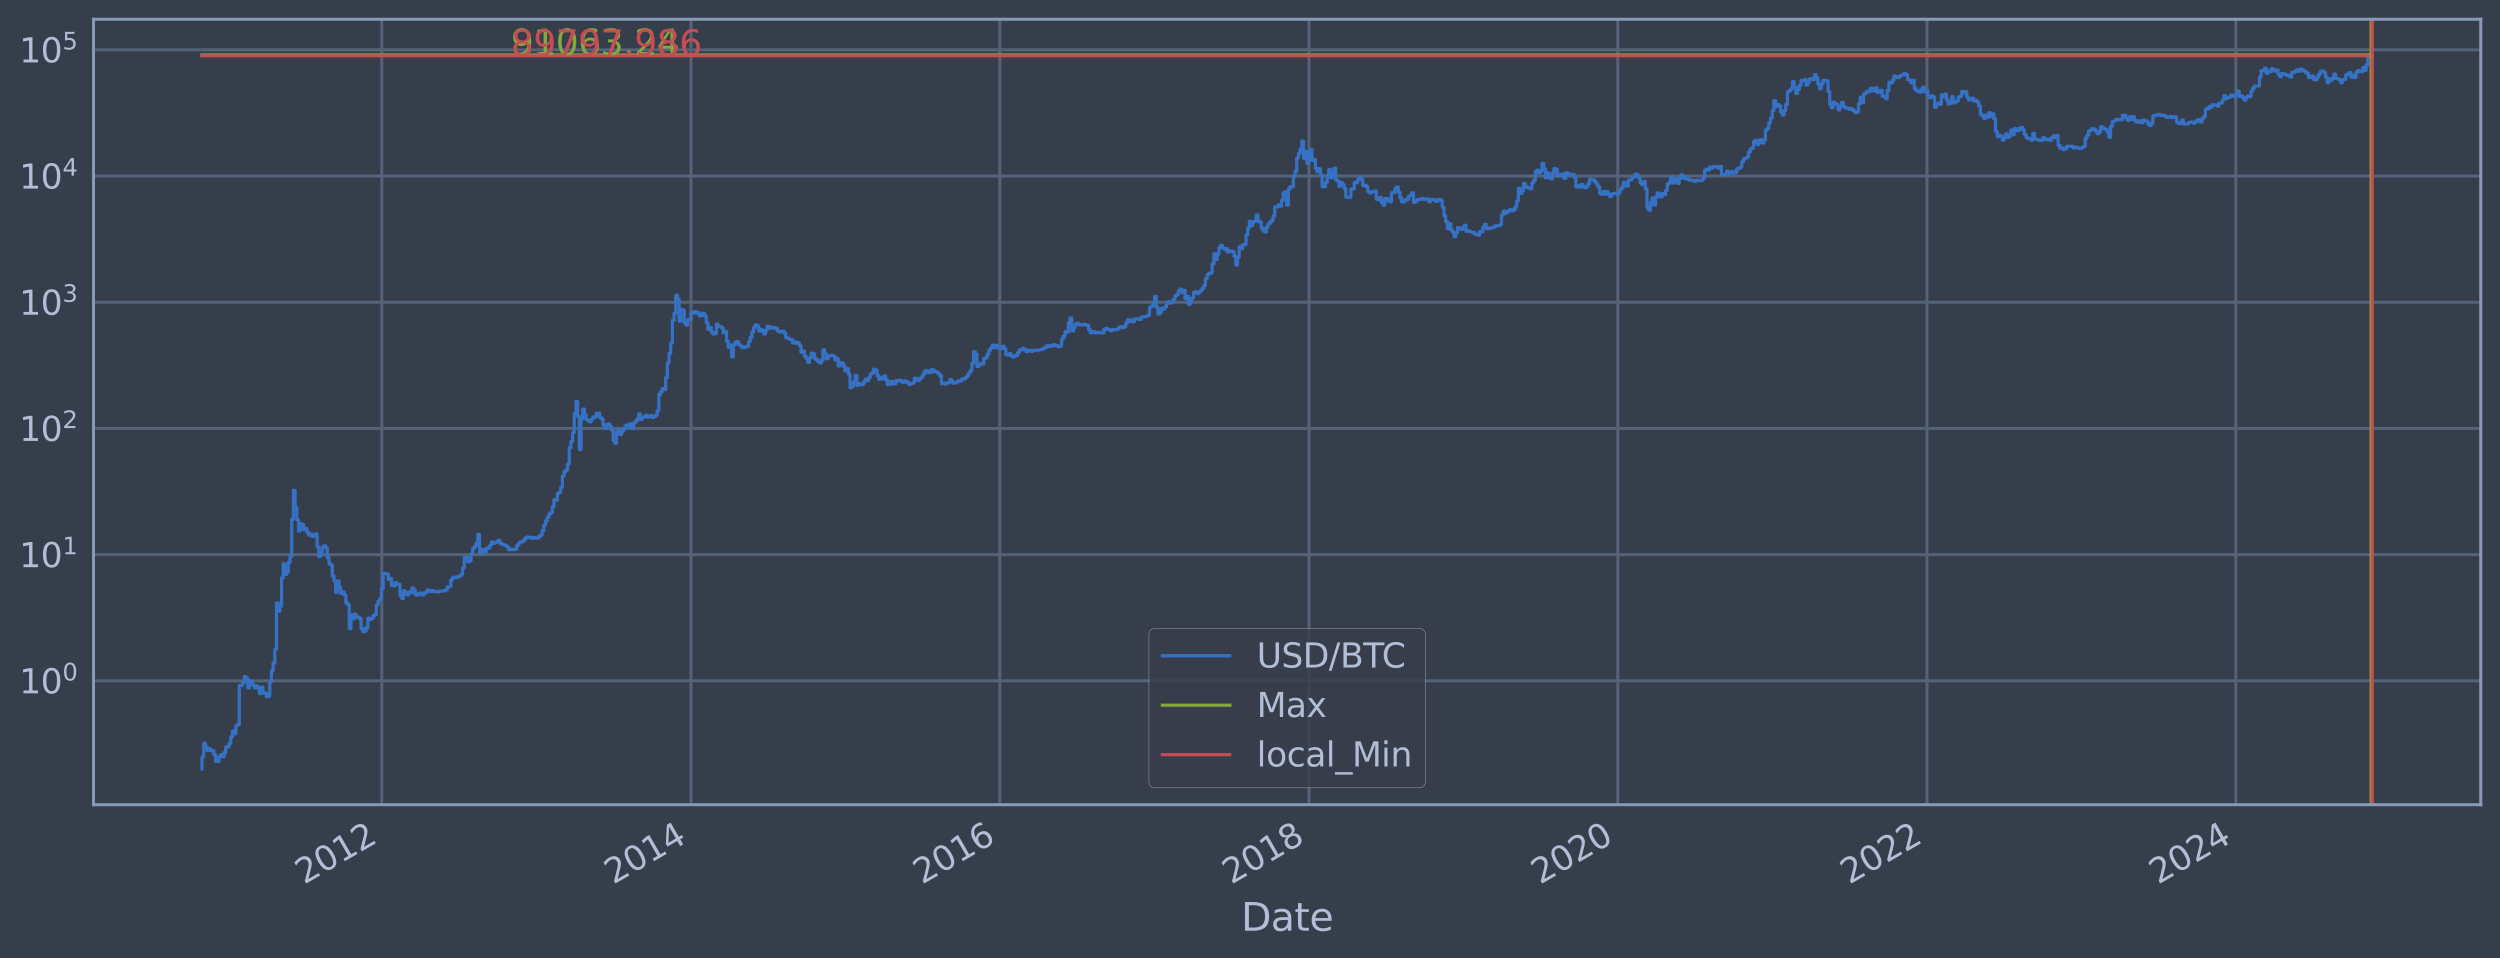 <?xml version="1.0" encoding="utf-8" standalone="no"?>
<!DOCTYPE svg PUBLIC "-//W3C//DTD SVG 1.1//EN"
  "http://www.w3.org/Graphics/SVG/1.1/DTD/svg11.dtd">
<svg xmlns:xlink="http://www.w3.org/1999/xlink" width="934.976pt" height="358.291pt" viewBox="0 0 934.976 358.291" xmlns="http://www.w3.org/2000/svg" version="1.1">
 <defs>
  <style type="text/css">*{stroke-linejoin: round; stroke-linecap: butt}</style>
 </defs>
 <g id="figure_1">
  <g id="patch_1">
   <path d="M 0 358.291 
L 934.976 358.291 
L 934.976 0 
L 0 0 
z
" style="fill: #373e4b"/>
  </g>
  <g id="axes_1">
   <g id="patch_2">
    <path d="M 34.976 300.96 
L 927.776 300.96 
L 927.776 7.2 
L 34.976 7.2 
z
" style="fill: #373e4b"/>
   </g>
   <g id="matplotlib.axis_1">
    <g id="xtick_1">
     <g id="line2d_1">
      <path d="M 142.791 300.96 
L 142.791 7.2 
" clip-path="url(#p7563050674)" style="fill: none; stroke: #546379; stroke-width: 1.12; stroke-linecap: square"/>
     </g>
     <g id="line2d_2"/>
     <g id="text_1">
      <!-- 2012 -->
      <g style="fill: #b1bed6" transform="translate(113.71 330.885) rotate(-30) scale(0.126 -0.126)">
       <defs>
        <path id="DejaVuSans-32" d="M 1228 531 
L 3431 531 
L 3431 0 
L 469 0 
L 469 531 
Q 828 903 1448 1529 
Q 2069 2156 2228 2338 
Q 2531 2678 2651 2914 
Q 2772 3150 2772 3378 
Q 2772 3750 2511 3984 
Q 2250 4219 1831 4219 
Q 1534 4219 1204 4116 
Q 875 4013 500 3803 
L 500 4441 
Q 881 4594 1212 4672 
Q 1544 4750 1819 4750 
Q 2544 4750 2975 4387 
Q 3406 4025 3406 3419 
Q 3406 3131 3298 2873 
Q 3191 2616 2906 2266 
Q 2828 2175 2409 1742 
Q 1991 1309 1228 531 
z
" transform="scale(0.016)"/>
        <path id="DejaVuSans-30" d="M 2034 4250 
Q 1547 4250 1301 3770 
Q 1056 3291 1056 2328 
Q 1056 1369 1301 889 
Q 1547 409 2034 409 
Q 2525 409 2770 889 
Q 3016 1369 3016 2328 
Q 3016 3291 2770 3770 
Q 2525 4250 2034 4250 
z
M 2034 4750 
Q 2819 4750 3233 4129 
Q 3647 3509 3647 2328 
Q 3647 1150 3233 529 
Q 2819 -91 2034 -91 
Q 1250 -91 836 529 
Q 422 1150 422 2328 
Q 422 3509 836 4129 
Q 1250 4750 2034 4750 
z
" transform="scale(0.016)"/>
        <path id="DejaVuSans-31" d="M 794 531 
L 1825 531 
L 1825 4091 
L 703 3866 
L 703 4441 
L 1819 4666 
L 2450 4666 
L 2450 531 
L 3481 531 
L 3481 0 
L 794 0 
L 794 531 
z
" transform="scale(0.016)"/>
       </defs>
       <use xlink:href="#DejaVuSans-32"/>
       <use xlink:href="#DejaVuSans-30" x="63.623"/>
       <use xlink:href="#DejaVuSans-31" x="127.246"/>
       <use xlink:href="#DejaVuSans-32" x="190.869"/>
      </g>
     </g>
    </g>
    <g id="xtick_2">
     <g id="line2d_3">
      <path d="M 258.433 300.96 
L 258.433 7.2 
" clip-path="url(#p7563050674)" style="fill: none; stroke: #546379; stroke-width: 1.12; stroke-linecap: square"/>
     </g>
     <g id="line2d_4"/>
     <g id="text_2">
      <!-- 2014 -->
      <g style="fill: #b1bed6" transform="translate(229.351 330.885) rotate(-30) scale(0.126 -0.126)">
       <defs>
        <path id="DejaVuSans-34" d="M 2419 4116 
L 825 1625 
L 2419 1625 
L 2419 4116 
z
M 2253 4666 
L 3047 4666 
L 3047 1625 
L 3713 1625 
L 3713 1100 
L 3047 1100 
L 3047 0 
L 2419 0 
L 2419 1100 
L 313 1100 
L 313 1709 
L 2253 4666 
z
" transform="scale(0.016)"/>
       </defs>
       <use xlink:href="#DejaVuSans-32"/>
       <use xlink:href="#DejaVuSans-30" x="63.623"/>
       <use xlink:href="#DejaVuSans-31" x="127.246"/>
       <use xlink:href="#DejaVuSans-34" x="190.869"/>
      </g>
     </g>
    </g>
    <g id="xtick_3">
     <g id="line2d_5">
      <path d="M 373.916 300.96 
L 373.916 7.2 
" clip-path="url(#p7563050674)" style="fill: none; stroke: #546379; stroke-width: 1.12; stroke-linecap: square"/>
     </g>
     <g id="line2d_6"/>
     <g id="text_3">
      <!-- 2016 -->
      <g style="fill: #b1bed6" transform="translate(344.835 330.885) rotate(-30) scale(0.126 -0.126)">
       <defs>
        <path id="DejaVuSans-36" d="M 2113 2584 
Q 1688 2584 1439 2293 
Q 1191 2003 1191 1497 
Q 1191 994 1439 701 
Q 1688 409 2113 409 
Q 2538 409 2786 701 
Q 3034 994 3034 1497 
Q 3034 2003 2786 2293 
Q 2538 2584 2113 2584 
z
M 3366 4563 
L 3366 3988 
Q 3128 4100 2886 4159 
Q 2644 4219 2406 4219 
Q 1781 4219 1451 3797 
Q 1122 3375 1075 2522 
Q 1259 2794 1537 2939 
Q 1816 3084 2150 3084 
Q 2853 3084 3261 2657 
Q 3669 2231 3669 1497 
Q 3669 778 3244 343 
Q 2819 -91 2113 -91 
Q 1303 -91 875 529 
Q 447 1150 447 2328 
Q 447 3434 972 4092 
Q 1497 4750 2381 4750 
Q 2619 4750 2861 4703 
Q 3103 4656 3366 4563 
z
" transform="scale(0.016)"/>
       </defs>
       <use xlink:href="#DejaVuSans-32"/>
       <use xlink:href="#DejaVuSans-30" x="63.623"/>
       <use xlink:href="#DejaVuSans-31" x="127.246"/>
       <use xlink:href="#DejaVuSans-36" x="190.869"/>
      </g>
     </g>
    </g>
    <g id="xtick_4">
     <g id="line2d_7">
      <path d="M 489.557 300.96 
L 489.557 7.2 
" clip-path="url(#p7563050674)" style="fill: none; stroke: #546379; stroke-width: 1.12; stroke-linecap: square"/>
     </g>
     <g id="line2d_8"/>
     <g id="text_4">
      <!-- 2018 -->
      <g style="fill: #b1bed6" transform="translate(460.476 330.885) rotate(-30) scale(0.126 -0.126)">
       <defs>
        <path id="DejaVuSans-38" d="M 2034 2216 
Q 1584 2216 1326 1975 
Q 1069 1734 1069 1313 
Q 1069 891 1326 650 
Q 1584 409 2034 409 
Q 2484 409 2743 651 
Q 3003 894 3003 1313 
Q 3003 1734 2745 1975 
Q 2488 2216 2034 2216 
z
M 1403 2484 
Q 997 2584 770 2862 
Q 544 3141 544 3541 
Q 544 4100 942 4425 
Q 1341 4750 2034 4750 
Q 2731 4750 3128 4425 
Q 3525 4100 3525 3541 
Q 3525 3141 3298 2862 
Q 3072 2584 2669 2484 
Q 3125 2378 3379 2068 
Q 3634 1759 3634 1313 
Q 3634 634 3220 271 
Q 2806 -91 2034 -91 
Q 1263 -91 848 271 
Q 434 634 434 1313 
Q 434 1759 690 2068 
Q 947 2378 1403 2484 
z
M 1172 3481 
Q 1172 3119 1398 2916 
Q 1625 2713 2034 2713 
Q 2441 2713 2670 2916 
Q 2900 3119 2900 3481 
Q 2900 3844 2670 4047 
Q 2441 4250 2034 4250 
Q 1625 4250 1398 4047 
Q 1172 3844 1172 3481 
z
" transform="scale(0.016)"/>
       </defs>
       <use xlink:href="#DejaVuSans-32"/>
       <use xlink:href="#DejaVuSans-30" x="63.623"/>
       <use xlink:href="#DejaVuSans-31" x="127.246"/>
       <use xlink:href="#DejaVuSans-38" x="190.869"/>
      </g>
     </g>
    </g>
    <g id="xtick_5">
     <g id="line2d_9">
      <path d="M 605.04 300.96 
L 605.04 7.2 
" clip-path="url(#p7563050674)" style="fill: none; stroke: #546379; stroke-width: 1.12; stroke-linecap: square"/>
     </g>
     <g id="line2d_10"/>
     <g id="text_5">
      <!-- 2020 -->
      <g style="fill: #b1bed6" transform="translate(575.959 330.885) rotate(-30) scale(0.126 -0.126)">
       <use xlink:href="#DejaVuSans-32"/>
       <use xlink:href="#DejaVuSans-30" x="63.623"/>
       <use xlink:href="#DejaVuSans-32" x="127.246"/>
       <use xlink:href="#DejaVuSans-30" x="190.869"/>
      </g>
     </g>
    </g>
    <g id="xtick_6">
     <g id="line2d_11">
      <path d="M 720.682 300.96 
L 720.682 7.2 
" clip-path="url(#p7563050674)" style="fill: none; stroke: #546379; stroke-width: 1.12; stroke-linecap: square"/>
     </g>
     <g id="line2d_12"/>
     <g id="text_6">
      <!-- 2022 -->
      <g style="fill: #b1bed6" transform="translate(691.6 330.885) rotate(-30) scale(0.126 -0.126)">
       <use xlink:href="#DejaVuSans-32"/>
       <use xlink:href="#DejaVuSans-30" x="63.623"/>
       <use xlink:href="#DejaVuSans-32" x="127.246"/>
       <use xlink:href="#DejaVuSans-32" x="190.869"/>
      </g>
     </g>
    </g>
    <g id="xtick_7">
     <g id="line2d_13">
      <path d="M 836.165 300.96 
L 836.165 7.2 
" clip-path="url(#p7563050674)" style="fill: none; stroke: #546379; stroke-width: 1.12; stroke-linecap: square"/>
     </g>
     <g id="line2d_14"/>
     <g id="text_7">
      <!-- 2024 -->
      <g style="fill: #b1bed6" transform="translate(807.084 330.885) rotate(-30) scale(0.126 -0.126)">
       <use xlink:href="#DejaVuSans-32"/>
       <use xlink:href="#DejaVuSans-30" x="63.623"/>
       <use xlink:href="#DejaVuSans-32" x="127.246"/>
       <use xlink:href="#DejaVuSans-34" x="190.869"/>
      </g>
     </g>
    </g>
    <g id="text_8">
     <!-- Date -->
     <g style="fill: #b1bed6" transform="translate(464.167 348.096) scale(0.144 -0.144)">
      <defs>
       <path id="DejaVuSans-44" d="M 1259 4147 
L 1259 519 
L 2022 519 
Q 2988 519 3436 956 
Q 3884 1394 3884 2338 
Q 3884 3275 3436 3711 
Q 2988 4147 2022 4147 
L 1259 4147 
z
M 628 4666 
L 1925 4666 
Q 3281 4666 3915 4102 
Q 4550 3538 4550 2338 
Q 4550 1131 3912 565 
Q 3275 0 1925 0 
L 628 0 
L 628 4666 
z
" transform="scale(0.016)"/>
       <path id="DejaVuSans-61" d="M 2194 1759 
Q 1497 1759 1228 1600 
Q 959 1441 959 1056 
Q 959 750 1161 570 
Q 1363 391 1709 391 
Q 2188 391 2477 730 
Q 2766 1069 2766 1631 
L 2766 1759 
L 2194 1759 
z
M 3341 1997 
L 3341 0 
L 2766 0 
L 2766 531 
Q 2569 213 2275 61 
Q 1981 -91 1556 -91 
Q 1019 -91 701 211 
Q 384 513 384 1019 
Q 384 1609 779 1909 
Q 1175 2209 1959 2209 
L 2766 2209 
L 2766 2266 
Q 2766 2663 2505 2880 
Q 2244 3097 1772 3097 
Q 1472 3097 1187 3025 
Q 903 2953 641 2809 
L 641 3341 
Q 956 3463 1253 3523 
Q 1550 3584 1831 3584 
Q 2591 3584 2966 3190 
Q 3341 2797 3341 1997 
z
" transform="scale(0.016)"/>
       <path id="DejaVuSans-74" d="M 1172 4494 
L 1172 3500 
L 2356 3500 
L 2356 3053 
L 1172 3053 
L 1172 1153 
Q 1172 725 1289 603 
Q 1406 481 1766 481 
L 2356 481 
L 2356 0 
L 1766 0 
Q 1100 0 847 248 
Q 594 497 594 1153 
L 594 3053 
L 172 3053 
L 172 3500 
L 594 3500 
L 594 4494 
L 1172 4494 
z
" transform="scale(0.016)"/>
       <path id="DejaVuSans-65" d="M 3597 1894 
L 3597 1613 
L 953 1613 
Q 991 1019 1311 708 
Q 1631 397 2203 397 
Q 2534 397 2845 478 
Q 3156 559 3463 722 
L 3463 178 
Q 3153 47 2828 -22 
Q 2503 -91 2169 -91 
Q 1331 -91 842 396 
Q 353 884 353 1716 
Q 353 2575 817 3079 
Q 1281 3584 2069 3584 
Q 2775 3584 3186 3129 
Q 3597 2675 3597 1894 
z
M 3022 2063 
Q 3016 2534 2758 2815 
Q 2500 3097 2075 3097 
Q 1594 3097 1305 2825 
Q 1016 2553 972 2059 
L 3022 2063 
z
" transform="scale(0.016)"/>
      </defs>
      <use xlink:href="#DejaVuSans-44"/>
      <use xlink:href="#DejaVuSans-61" x="77.002"/>
      <use xlink:href="#DejaVuSans-74" x="138.281"/>
      <use xlink:href="#DejaVuSans-65" x="177.49"/>
     </g>
    </g>
   </g>
   <g id="matplotlib.axis_2">
    <g id="ytick_1">
     <g id="line2d_15">
      <path d="M 34.976 254.618 
L 927.776 254.618 
" clip-path="url(#p7563050674)" style="fill: none; stroke: #546379; stroke-width: 1.12; stroke-linecap: square"/>
     </g>
     <g id="line2d_16"/>
     <g id="text_9">
      <!-- $\mathdefault{10^{0}}$ -->
      <g style="fill: #b1bed6" transform="translate(7.2 259.405) scale(0.126 -0.126)">
       <use xlink:href="#DejaVuSans-31" transform="translate(0 0.766)"/>
       <use xlink:href="#DejaVuSans-30" transform="translate(63.623 0.766)"/>
       <use xlink:href="#DejaVuSans-30" transform="translate(128.203 39.047) scale(0.7)"/>
      </g>
     </g>
    </g>
    <g id="ytick_2">
     <g id="line2d_17">
      <path d="M 34.976 207.421 
L 927.776 207.421 
" clip-path="url(#p7563050674)" style="fill: none; stroke: #546379; stroke-width: 1.12; stroke-linecap: square"/>
     </g>
     <g id="line2d_18"/>
     <g id="text_10">
      <!-- $\mathdefault{10^{1}}$ -->
      <g style="fill: #b1bed6" transform="translate(7.2 212.208) scale(0.126 -0.126)">
       <use xlink:href="#DejaVuSans-31" transform="translate(0 0.684)"/>
       <use xlink:href="#DejaVuSans-30" transform="translate(63.623 0.684)"/>
       <use xlink:href="#DejaVuSans-31" transform="translate(128.203 38.966) scale(0.7)"/>
      </g>
     </g>
    </g>
    <g id="ytick_3">
     <g id="line2d_19">
      <path d="M 34.976 160.224 
L 927.776 160.224 
" clip-path="url(#p7563050674)" style="fill: none; stroke: #546379; stroke-width: 1.12; stroke-linecap: square"/>
     </g>
     <g id="line2d_20"/>
     <g id="text_11">
      <!-- $\mathdefault{10^{2}}$ -->
      <g style="fill: #b1bed6" transform="translate(7.2 165.011) scale(0.126 -0.126)">
       <use xlink:href="#DejaVuSans-31" transform="translate(0 0.766)"/>
       <use xlink:href="#DejaVuSans-30" transform="translate(63.623 0.766)"/>
       <use xlink:href="#DejaVuSans-32" transform="translate(128.203 39.047) scale(0.7)"/>
      </g>
     </g>
    </g>
    <g id="ytick_4">
     <g id="line2d_21">
      <path d="M 34.976 113.028 
L 927.776 113.028 
" clip-path="url(#p7563050674)" style="fill: none; stroke: #546379; stroke-width: 1.12; stroke-linecap: square"/>
     </g>
     <g id="line2d_22"/>
     <g id="text_12">
      <!-- $\mathdefault{10^{3}}$ -->
      <g style="fill: #b1bed6" transform="translate(7.2 117.815) scale(0.126 -0.126)">
       <defs>
        <path id="DejaVuSans-33" d="M 2597 2516 
Q 3050 2419 3304 2112 
Q 3559 1806 3559 1356 
Q 3559 666 3084 287 
Q 2609 -91 1734 -91 
Q 1441 -91 1130 -33 
Q 819 25 488 141 
L 488 750 
Q 750 597 1062 519 
Q 1375 441 1716 441 
Q 2309 441 2620 675 
Q 2931 909 2931 1356 
Q 2931 1769 2642 2001 
Q 2353 2234 1838 2234 
L 1294 2234 
L 1294 2753 
L 1863 2753 
Q 2328 2753 2575 2939 
Q 2822 3125 2822 3475 
Q 2822 3834 2567 4026 
Q 2313 4219 1838 4219 
Q 1578 4219 1281 4162 
Q 984 4106 628 3988 
L 628 4550 
Q 988 4650 1302 4700 
Q 1616 4750 1894 4750 
Q 2613 4750 3031 4423 
Q 3450 4097 3450 3541 
Q 3450 3153 3228 2886 
Q 3006 2619 2597 2516 
z
" transform="scale(0.016)"/>
       </defs>
       <use xlink:href="#DejaVuSans-31" transform="translate(0 0.766)"/>
       <use xlink:href="#DejaVuSans-30" transform="translate(63.623 0.766)"/>
       <use xlink:href="#DejaVuSans-33" transform="translate(128.203 39.047) scale(0.7)"/>
      </g>
     </g>
    </g>
    <g id="ytick_5">
     <g id="line2d_23">
      <path d="M 34.976 65.831 
L 927.776 65.831 
" clip-path="url(#p7563050674)" style="fill: none; stroke: #546379; stroke-width: 1.12; stroke-linecap: square"/>
     </g>
     <g id="line2d_24"/>
     <g id="text_13">
      <!-- $\mathdefault{10^{4}}$ -->
      <g style="fill: #b1bed6" transform="translate(7.2 70.618) scale(0.126 -0.126)">
       <use xlink:href="#DejaVuSans-31" transform="translate(0 0.684)"/>
       <use xlink:href="#DejaVuSans-30" transform="translate(63.623 0.684)"/>
       <use xlink:href="#DejaVuSans-34" transform="translate(128.203 38.966) scale(0.7)"/>
      </g>
     </g>
    </g>
    <g id="ytick_6">
     <g id="line2d_25">
      <path d="M 34.976 18.634 
L 927.776 18.634 
" clip-path="url(#p7563050674)" style="fill: none; stroke: #546379; stroke-width: 1.12; stroke-linecap: square"/>
     </g>
     <g id="line2d_26"/>
     <g id="text_14">
      <!-- $\mathdefault{10^{5}}$ -->
      <g style="fill: #b1bed6" transform="translate(7.2 23.421) scale(0.126 -0.126)">
       <defs>
        <path id="DejaVuSans-35" d="M 691 4666 
L 3169 4666 
L 3169 4134 
L 1269 4134 
L 1269 2991 
Q 1406 3038 1543 3061 
Q 1681 3084 1819 3084 
Q 2600 3084 3056 2656 
Q 3513 2228 3513 1497 
Q 3513 744 3044 326 
Q 2575 -91 1722 -91 
Q 1428 -91 1123 -41 
Q 819 9 494 109 
L 494 744 
Q 775 591 1075 516 
Q 1375 441 1709 441 
Q 2250 441 2565 725 
Q 2881 1009 2881 1497 
Q 2881 1984 2565 2268 
Q 2250 2553 1709 2553 
Q 1456 2553 1204 2497 
Q 953 2441 691 2322 
L 691 4666 
z
" transform="scale(0.016)"/>
       </defs>
       <use xlink:href="#DejaVuSans-31" transform="translate(0 0.684)"/>
       <use xlink:href="#DejaVuSans-30" transform="translate(63.623 0.684)"/>
       <use xlink:href="#DejaVuSans-35" transform="translate(128.203 38.966) scale(0.7)"/>
      </g>
     </g>
    </g>
    <g id="ytick_7">
     <g id="line2d_27"/>
    </g>
    <g id="ytick_8">
     <g id="line2d_28"/>
    </g>
    <g id="ytick_9">
     <g id="line2d_29"/>
    </g>
    <g id="ytick_10">
     <g id="line2d_30"/>
    </g>
    <g id="ytick_11">
     <g id="line2d_31"/>
    </g>
    <g id="ytick_12">
     <g id="line2d_32"/>
    </g>
    <g id="ytick_13">
     <g id="line2d_33"/>
    </g>
    <g id="ytick_14">
     <g id="line2d_34"/>
    </g>
    <g id="ytick_15">
     <g id="line2d_35"/>
    </g>
    <g id="ytick_16">
     <g id="line2d_36"/>
    </g>
    <g id="ytick_17">
     <g id="line2d_37"/>
    </g>
    <g id="ytick_18">
     <g id="line2d_38"/>
    </g>
    <g id="ytick_19">
     <g id="line2d_39"/>
    </g>
    <g id="ytick_20">
     <g id="line2d_40"/>
    </g>
    <g id="ytick_21">
     <g id="line2d_41"/>
    </g>
    <g id="ytick_22">
     <g id="line2d_42"/>
    </g>
    <g id="ytick_23">
     <g id="line2d_43"/>
    </g>
    <g id="ytick_24">
     <g id="line2d_44"/>
    </g>
    <g id="ytick_25">
     <g id="line2d_45"/>
    </g>
    <g id="ytick_26">
     <g id="line2d_46"/>
    </g>
    <g id="ytick_27">
     <g id="line2d_47"/>
    </g>
    <g id="ytick_28">
     <g id="line2d_48"/>
    </g>
    <g id="ytick_29">
     <g id="line2d_49"/>
    </g>
    <g id="ytick_30">
     <g id="line2d_50"/>
    </g>
    <g id="ytick_31">
     <g id="line2d_51"/>
    </g>
    <g id="ytick_32">
     <g id="line2d_52"/>
    </g>
    <g id="ytick_33">
     <g id="line2d_53"/>
    </g>
    <g id="ytick_34">
     <g id="line2d_54"/>
    </g>
    <g id="ytick_35">
     <g id="line2d_55"/>
    </g>
    <g id="ytick_36">
     <g id="line2d_56"/>
    </g>
    <g id="ytick_37">
     <g id="line2d_57"/>
    </g>
    <g id="ytick_38">
     <g id="line2d_58"/>
    </g>
    <g id="ytick_39">
     <g id="line2d_59"/>
    </g>
    <g id="ytick_40">
     <g id="line2d_60"/>
    </g>
    <g id="ytick_41">
     <g id="line2d_61"/>
    </g>
    <g id="ytick_42">
     <g id="line2d_62"/>
    </g>
    <g id="ytick_43">
     <g id="line2d_63"/>
    </g>
    <g id="ytick_44">
     <g id="line2d_64"/>
    </g>
    <g id="ytick_45">
     <g id="line2d_65"/>
    </g>
    <g id="ytick_46">
     <g id="line2d_66"/>
    </g>
    <g id="ytick_47">
     <g id="line2d_67"/>
    </g>
    <g id="ytick_48">
     <g id="line2d_68"/>
    </g>
    <g id="ytick_49">
     <g id="line2d_69"/>
    </g>
    <g id="ytick_50">
     <g id="line2d_70"/>
    </g>
    <g id="ytick_51">
     <g id="line2d_71"/>
    </g>
    <g id="ytick_52">
     <g id="line2d_72"/>
    </g>
    <g id="ytick_53">
     <g id="line2d_73"/>
    </g>
    <g id="ytick_54">
     <g id="line2d_74"/>
    </g>
   </g>
   <g id="line2d_75">
    <path d="M 75.558 287.607 
L 75.558 283.033 
L 76.191 283.033 
L 76.191 277.973 
L 76.823 277.973 
L 76.823 279.296 
L 77.456 279.296 
L 77.456 280.71 
L 78.089 280.71 
L 78.089 279.991 
L 78.722 279.991 
L 78.722 280.71 
L 79.987 280.71 
L 79.987 282.23 
L 80.62 282.23 
L 80.62 284.743 
L 81.886 284.743 
L 81.886 283.033 
L 82.518 283.033 
L 82.518 282.23 
L 83.151 282.23 
L 83.151 283.033 
L 83.784 283.033 
L 83.784 281.456 
L 84.417 281.456 
L 84.417 279.296 
L 85.682 279.296 
L 85.682 277.973 
L 86.315 277.973 
L 86.315 275.559 
L 86.948 275.559 
L 86.948 273.4 
L 87.581 273.4 
L 87.581 274.451 
L 88.214 274.451 
L 88.214 271.446 
L 88.846 271.446 
L 88.846 270.985 
L 89.479 270.985 
L 89.479 256.327 
L 90.745 256.327 
L 90.745 255.242 
L 91.377 255.242 
L 91.377 253.041 
L 92.01 253.041 
L 92.01 253.618 
L 92.643 253.618 
L 92.643 257.238 
L 93.276 257.238 
L 93.276 254.618 
L 93.909 254.618 
L 93.909 255.242 
L 94.541 255.242 
L 94.541 256.327 
L 95.174 256.327 
L 95.174 257.238 
L 95.807 257.238 
L 95.807 256.551 
L 96.44 256.551 
L 96.44 257.473 
L 97.072 257.473 
L 97.072 259.45 
L 97.705 259.45 
L 97.705 257.007 
L 98.338 257.007 
L 98.338 259.192 
L 99.604 259.192 
L 99.604 260.515 
L 100.236 260.515 
L 100.236 260.243 
L 100.869 260.243 
L 100.869 255.032 
L 101.502 255.032 
L 101.502 250.881 
L 102.135 250.881 
L 102.135 248.016 
L 102.768 248.016 
L 102.768 242.799 
L 103.4 242.799 
L 103.4 225.498 
L 104.033 225.498 
L 104.033 228.591 
L 104.666 228.591 
L 104.666 226.669 
L 105.299 226.669 
L 105.299 216.094 
L 105.931 216.094 
L 105.931 210.825 
L 106.564 210.825 
L 106.564 214.791 
L 107.197 214.791 
L 107.197 213.956 
L 107.83 213.956 
L 107.83 210.323 
L 108.463 210.323 
L 108.463 208.109 
L 109.095 208.109 
L 109.095 194.211 
L 109.728 194.211 
L 109.728 183.363 
L 110.361 183.363 
L 110.361 189.769 
L 110.994 189.769 
L 110.994 194.406 
L 111.627 194.406 
L 111.627 198.584 
L 112.259 198.584 
L 112.259 195.857 
L 112.892 195.857 
L 112.892 196.127 
L 113.525 196.127 
L 113.525 198.123 
L 114.158 198.123 
L 114.158 197.66 
L 114.79 197.66 
L 114.79 199.015 
L 115.423 199.015 
L 115.423 200.162 
L 116.056 200.162 
L 116.056 199.749 
L 116.689 199.749 
L 116.689 200.627 
L 117.322 200.627 
L 117.322 200.379 
L 117.954 200.379 
L 117.954 199.692 
L 118.587 199.692 
L 118.587 204.556 
L 119.22 204.556 
L 119.22 208.13 
L 119.853 208.13 
L 119.853 207.565 
L 120.486 207.565 
L 120.486 204.808 
L 121.118 204.808 
L 121.118 204.116 
L 121.751 204.116 
L 121.751 204.916 
L 122.384 204.916 
L 122.384 208.516 
L 123.017 208.516 
L 123.017 210.849 
L 123.649 210.849 
L 123.649 211.315 
L 124.282 211.315 
L 124.282 215.447 
L 124.915 215.447 
L 124.915 217.253 
L 125.548 217.253 
L 125.548 221.547 
L 126.181 221.547 
L 126.181 217.286 
L 126.813 217.286 
L 126.813 219.713 
L 127.446 219.713 
L 127.446 221.876 
L 128.079 221.876 
L 128.079 221.384 
L 128.712 221.384 
L 128.712 222.508 
L 129.344 222.508 
L 129.344 225.399 
L 129.977 225.399 
L 129.977 226.152 
L 130.61 226.152 
L 130.61 235.112 
L 131.243 235.112 
L 131.243 230.022 
L 131.876 230.022 
L 131.876 231.427 
L 132.508 231.427 
L 132.508 229.655 
L 133.141 229.655 
L 133.141 230.649 
L 133.774 230.649 
L 133.774 230.841 
L 134.407 230.841 
L 134.407 231.361 
L 135.04 231.361 
L 135.04 235.033 
L 135.672 235.033 
L 135.672 236.251 
L 136.305 236.251 
L 136.305 236.001 
L 136.938 236.001 
L 136.938 234.72 
L 137.571 234.72 
L 137.571 231.165 
L 138.203 231.165 
L 138.203 231.694 
L 138.836 231.694 
L 138.836 231.296 
L 139.469 231.296 
L 139.469 230.396 
L 140.102 230.396 
L 140.102 229.777 
L 140.735 229.777 
L 140.735 226.306 
L 141.367 226.306 
L 141.367 224.96 
L 142 224.96 
L 142 223.926 
L 142.633 223.926 
L 142.633 220.166 
L 143.266 220.166 
L 143.266 214.557 
L 143.899 214.557 
L 143.899 214.441 
L 144.531 214.441 
L 144.531 214.615 
L 145.164 214.615 
L 145.164 216.665 
L 145.797 216.665 
L 145.797 216.346 
L 146.43 216.346 
L 146.43 218.943 
L 147.062 218.943 
L 147.062 219.124 
L 147.695 219.124 
L 147.695 217.926 
L 148.328 217.926 
L 148.328 218.446 
L 149.594 218.516 
L 149.594 222.723 
L 150.226 222.723 
L 150.226 223.789 
L 150.859 223.789 
L 150.859 220.944 
L 151.492 220.944 
L 151.492 221.711 
L 152.125 221.711 
L 152.125 222.423 
L 152.758 222.423 
L 152.758 221.425 
L 153.39 221.425 
L 153.39 221.711 
L 154.023 221.711 
L 154.023 219.9 
L 154.656 219.9 
L 154.656 220.707 
L 155.289 220.707 
L 155.289 222.423 
L 155.921 222.423 
L 155.921 222.594 
L 156.554 222.594 
L 156.554 221.876 
L 157.82 221.794 
L 157.82 222.466 
L 158.453 222.466 
L 158.453 221.752 
L 159.718 221.67 
L 159.718 220.668 
L 160.351 220.668 
L 160.351 220.864 
L 160.984 220.864 
L 160.984 221.263 
L 161.616 221.263 
L 161.616 220.904 
L 162.249 220.904 
L 162.249 221.223 
L 163.515 221.223 
L 163.515 221.425 
L 164.148 221.425 
L 164.148 221.103 
L 166.046 221.023 
L 166.046 220.904 
L 166.679 220.904 
L 166.679 220.551 
L 167.312 220.551 
L 167.312 219.453 
L 168.577 219.379 
L 168.577 216.99 
L 169.21 216.99 
L 169.21 216.063 
L 169.843 216.063 
L 169.843 215.814 
L 170.475 215.814 
L 170.475 216 
L 171.108 216 
L 171.108 215.599 
L 171.741 215.599 
L 171.741 215.447 
L 172.374 215.447 
L 172.374 214.791 
L 173.007 214.791 
L 173.007 212.383 
L 173.639 212.383 
L 173.639 208.537 
L 174.272 208.537 
L 174.272 208.408 
L 174.905 208.408 
L 174.905 210.041 
L 175.538 210.041 
L 175.538 209.695 
L 176.171 209.695 
L 176.171 207.177 
L 176.803 207.177 
L 176.803 205.043 
L 177.436 205.043 
L 177.436 204.379 
L 178.069 204.379 
L 178.069 203.178 
L 178.702 203.178 
L 178.702 199.833 
L 179.334 199.833 
L 179.334 206.895 
L 179.967 206.895 
L 179.967 205.486 
L 180.6 205.486 
L 180.6 205.636 
L 181.233 205.636 
L 181.233 206.382 
L 181.866 206.382 
L 181.866 204.971 
L 183.131 205.025 
L 183.131 203.959 
L 183.764 203.959 
L 183.764 202.635 
L 184.397 202.635 
L 184.397 203.211 
L 185.03 203.211 
L 185.03 202.913 
L 185.662 202.913 
L 185.662 202.717 
L 186.295 202.717 
L 186.295 202.091 
L 186.928 202.091 
L 186.928 203.178 
L 187.561 203.178 
L 187.561 203.514 
L 188.193 203.514 
L 188.193 203.718 
L 188.826 203.718 
L 188.826 204.029 
L 189.459 204.029 
L 189.459 204.45 
L 190.092 204.45 
L 190.092 205.598 
L 190.725 205.598 
L 190.725 205.356 
L 191.357 205.356 
L 191.357 205.524 
L 192.623 205.561 
L 192.623 205.338 
L 193.256 205.338 
L 193.256 203.994 
L 193.889 203.994 
L 193.889 203.145 
L 194.521 203.145 
L 194.521 202.652 
L 195.787 202.587 
L 195.787 201.902 
L 196.42 201.902 
L 196.42 201.194 
L 197.052 201.194 
L 197.052 200.819 
L 197.685 200.819 
L 197.685 201.073 
L 198.951 200.968 
L 198.951 201.346 
L 199.584 201.346 
L 199.584 201.043 
L 200.216 201.043 
L 200.216 201.24 
L 201.482 201.209 
L 201.482 200.539 
L 202.115 200.539 
L 202.115 200.076 
L 202.747 200.076 
L 202.747 198.399 
L 203.38 198.399 
L 203.38 196.389 
L 204.013 196.389 
L 204.013 194.767 
L 204.646 194.767 
L 204.646 193.44 
L 205.279 193.44 
L 205.279 192.214 
L 205.911 192.214 
L 205.911 191.703 
L 206.544 191.703 
L 206.544 189.502 
L 207.177 189.502 
L 207.177 186.911 
L 207.81 186.911 
L 207.81 187.077 
L 208.443 187.077 
L 208.443 184.55 
L 209.075 184.55 
L 209.075 184.099 
L 209.708 184.099 
L 209.708 182.187 
L 210.341 182.187 
L 210.341 178.006 
L 210.974 178.006 
L 210.974 176.32 
L 211.606 176.32 
L 211.606 175.761 
L 212.239 175.761 
L 212.239 173.581 
L 212.872 173.581 
L 212.872 167.462 
L 213.505 167.462 
L 213.505 165.111 
L 214.138 165.111 
L 214.138 161.822 
L 214.77 161.822 
L 214.77 154.69 
L 215.403 154.69 
L 215.403 150.172 
L 216.036 150.172 
L 216.036 155.667 
L 216.669 155.667 
L 216.669 168.099 
L 217.302 168.099 
L 217.302 156.673 
L 217.934 156.673 
L 217.934 152.965 
L 218.567 152.965 
L 218.567 155.085 
L 219.2 155.085 
L 219.2 157.006 
L 219.833 157.006 
L 219.833 157.186 
L 220.465 157.186 
L 220.465 157.776 
L 221.098 157.776 
L 221.098 156.834 
L 221.731 156.834 
L 221.731 155.928 
L 222.997 156.031 
L 222.997 154.535 
L 224.262 154.487 
L 224.262 156.078 
L 224.895 156.078 
L 224.895 156.664 
L 225.528 156.664 
L 225.528 159.011 
L 226.161 159.011 
L 226.161 160.228 
L 226.793 160.228 
L 226.793 158.763 
L 227.426 158.763 
L 227.426 158.581 
L 228.059 158.581 
L 228.059 159.42 
L 228.692 159.42 
L 228.692 160.796 
L 229.324 160.796 
L 229.324 164.788 
L 229.957 164.788 
L 229.957 165.718 
L 230.59 165.718 
L 230.59 161.495 
L 231.223 161.495 
L 231.223 160.838 
L 231.856 160.838 
L 231.856 162.523 
L 232.488 162.523 
L 232.488 161.382 
L 233.121 161.382 
L 233.121 160.493 
L 233.754 160.493 
L 233.754 159.299 
L 234.387 159.299 
L 234.387 158.891 
L 235.019 158.891 
L 235.019 159.658 
L 235.652 159.658 
L 235.652 158.392 
L 236.285 158.392 
L 236.285 160.284 
L 236.918 160.284 
L 236.918 158.191 
L 237.551 158.191 
L 237.551 157.669 
L 238.183 157.669 
L 238.183 156.745 
L 238.816 156.745 
L 238.816 154.832 
L 239.449 154.832 
L 239.449 156.9 
L 240.082 156.9 
L 240.082 156.145 
L 240.715 156.145 
L 240.715 155.807 
L 241.347 155.807 
L 241.347 155.306 
L 241.98 155.306 
L 241.98 155.993 
L 242.613 155.993 
L 242.613 155.708 
L 243.246 155.708 
L 243.246 155.447 
L 243.878 155.447 
L 243.878 156.159 
L 244.511 156.159 
L 244.511 155.795 
L 245.144 155.795 
L 245.144 155.23 
L 245.777 155.23 
L 245.777 153.594 
L 246.41 153.594 
L 246.41 147.491 
L 247.042 147.491 
L 247.042 146.501 
L 247.675 146.501 
L 247.675 145.321 
L 248.308 145.321 
L 248.308 145.712 
L 248.941 145.712 
L 248.941 141.232 
L 249.574 141.232 
L 249.574 135.752 
L 250.206 135.752 
L 250.206 132.171 
L 250.839 132.171 
L 250.839 128.287 
L 251.472 128.287 
L 251.472 119.853 
L 252.105 119.853 
L 252.105 117.232 
L 252.737 117.232 
L 252.737 110.451 
L 253.37 110.451 
L 253.37 112.023 
L 254.003 112.023 
L 254.003 120.166 
L 254.636 120.166 
L 254.636 115.721 
L 255.269 115.721 
L 255.269 116.048 
L 255.901 116.048 
L 255.901 120.773 
L 256.534 120.773 
L 256.534 121.545 
L 257.167 121.545 
L 257.167 119.648 
L 257.8 119.648 
L 257.8 119.422 
L 258.433 119.422 
L 258.433 116.878 
L 259.065 116.878 
L 259.065 117.013 
L 259.698 117.013 
L 259.698 116.503 
L 260.331 116.503 
L 260.331 117.167 
L 260.964 117.167 
L 260.964 116.901 
L 261.596 116.901 
L 261.596 118.12 
L 262.229 118.12 
L 262.229 117.974 
L 262.862 117.974 
L 262.862 117.168 
L 263.495 117.168 
L 263.495 118.094 
L 264.128 118.094 
L 264.128 120.712 
L 264.76 120.712 
L 264.76 123.159 
L 265.393 123.159 
L 265.393 122.499 
L 266.026 122.499 
L 266.026 124.211 
L 266.659 124.211 
L 266.659 124.93 
L 267.291 124.93 
L 267.291 124.64 
L 267.924 124.64 
L 267.924 121.215 
L 268.557 121.215 
L 268.557 122.178 
L 269.823 122.143 
L 269.823 122.671 
L 270.455 122.671 
L 270.455 124.446 
L 271.088 124.446 
L 271.088 123.989 
L 271.721 123.989 
L 271.721 127.649 
L 272.354 127.649 
L 272.354 129.896 
L 272.987 129.896 
L 272.987 129.034 
L 273.619 129.034 
L 273.619 133.463 
L 274.252 133.463 
L 274.252 128.96 
L 274.885 128.96 
L 274.885 127.982 
L 275.518 127.982 
L 275.518 127.711 
L 276.15 127.711 
L 276.15 128.878 
L 276.783 128.878 
L 276.783 129.303 
L 277.416 129.303 
L 277.416 130.007 
L 278.682 129.967 
L 278.682 129.742 
L 279.314 129.742 
L 279.314 129.435 
L 279.947 129.435 
L 279.947 127.728 
L 280.58 127.728 
L 280.58 126.122 
L 281.213 126.122 
L 281.213 124.158 
L 281.846 124.158 
L 281.846 122.475 
L 282.478 122.475 
L 282.478 121.499 
L 283.111 121.499 
L 283.111 121.895 
L 283.744 121.895 
L 283.744 123.789 
L 284.377 123.789 
L 284.377 123.227 
L 285.009 123.227 
L 285.009 123.809 
L 285.642 123.809 
L 285.642 124.884 
L 286.275 124.884 
L 286.275 123.498 
L 286.908 123.498 
L 286.908 122.005 
L 287.541 122.005 
L 287.541 122.683 
L 288.173 122.683 
L 288.173 122.368 
L 288.806 122.368 
L 288.806 122.692 
L 289.439 122.692 
L 289.439 122.498 
L 290.072 122.498 
L 290.072 122.812 
L 290.705 122.812 
L 290.705 123.715 
L 291.337 123.715 
L 291.337 124.121 
L 291.97 124.121 
L 291.97 123.895 
L 293.236 123.878 
L 293.236 124.585 
L 293.868 124.585 
L 293.868 126.279 
L 294.501 126.279 
L 294.501 126.478 
L 295.134 126.478 
L 295.134 126.909 
L 296.4 126.966 
L 296.4 128.228 
L 297.032 128.228 
L 297.032 127.821 
L 297.665 127.821 
L 297.665 128.358 
L 298.298 128.358 
L 298.298 128.204 
L 298.931 128.204 
L 298.931 129.218 
L 299.563 129.218 
L 299.563 131.75 
L 300.196 131.75 
L 300.196 131.293 
L 300.829 131.293 
L 300.829 133.194 
L 301.462 133.194 
L 301.462 134.031 
L 302.095 134.031 
L 302.095 135.502 
L 302.727 135.502 
L 302.727 133.858 
L 303.36 133.858 
L 303.36 132.075 
L 303.993 132.075 
L 303.993 132.357 
L 304.626 132.357 
L 304.626 134.129 
L 305.259 134.129 
L 305.259 134.493 
L 305.891 134.493 
L 305.891 135.274 
L 306.524 135.274 
L 306.524 135.738 
L 307.157 135.738 
L 307.157 134.726 
L 307.79 134.726 
L 307.79 130.8 
L 308.422 130.8 
L 308.422 132.335 
L 309.055 132.335 
L 309.055 134.171 
L 309.688 134.171 
L 309.688 133.155 
L 310.321 133.155 
L 310.321 133.024 
L 310.954 133.024 
L 310.954 132.881 
L 311.586 132.881 
L 311.586 133.129 
L 312.219 133.129 
L 312.219 134.617 
L 312.852 134.617 
L 312.852 134.094 
L 313.485 134.094 
L 313.485 136.885 
L 314.118 136.885 
L 314.118 135.63 
L 314.75 135.63 
L 314.75 135.756 
L 315.383 135.756 
L 315.383 136.968 
L 316.016 136.968 
L 316.016 138.751 
L 316.649 138.751 
L 316.649 137.844 
L 317.281 137.844 
L 317.281 139.89 
L 317.914 139.89 
L 317.914 144.996 
L 318.547 144.996 
L 318.547 144.438 
L 319.18 144.438 
L 319.18 142.824 
L 319.813 142.824 
L 319.813 140.363 
L 320.445 140.363 
L 320.445 144.133 
L 321.078 144.133 
L 321.078 143.447 
L 321.711 143.447 
L 321.711 143.7 
L 322.344 143.7 
L 322.344 143.847 
L 322.977 143.847 
L 322.977 142.755 
L 323.609 142.755 
L 323.609 141.792 
L 324.242 141.792 
L 324.242 142.285 
L 324.875 142.285 
L 324.875 141.158 
L 325.508 141.158 
L 325.508 139.861 
L 326.14 139.861 
L 326.14 139.489 
L 326.773 139.489 
L 326.773 138.057 
L 327.406 138.057 
L 327.406 138.452 
L 328.039 138.452 
L 328.039 140.474 
L 328.672 140.474 
L 328.672 141.857 
L 329.304 141.857 
L 329.304 141.202 
L 329.937 141.202 
L 329.937 141.733 
L 330.57 141.733 
L 330.57 140.598 
L 331.203 140.598 
L 331.203 142.025 
L 331.835 142.025 
L 331.835 143.785 
L 333.101 143.819 
L 333.101 142.637 
L 333.734 142.637 
L 333.734 143.485 
L 334.999 143.546 
L 334.999 142.325 
L 335.632 142.325 
L 335.632 142.524 
L 336.265 142.524 
L 336.265 142.199 
L 336.898 142.199 
L 336.898 142.505 
L 337.531 142.505 
L 337.531 143.028 
L 338.163 143.028 
L 338.163 142.472 
L 338.796 142.472 
L 338.796 142.684 
L 339.429 142.684 
L 339.429 143.3 
L 340.062 143.3 
L 340.062 143.797 
L 340.694 143.797 
L 340.694 143.362 
L 341.327 143.362 
L 341.327 143.188 
L 341.96 143.188 
L 341.96 141.445 
L 342.593 141.445 
L 342.593 141.878 
L 343.226 141.878 
L 343.226 142.263 
L 343.858 142.263 
L 343.858 141.56 
L 344.491 141.56 
L 344.491 141.063 
L 345.124 141.063 
L 345.124 139.977 
L 345.757 139.977 
L 345.757 138.763 
L 346.39 138.763 
L 346.39 138.548 
L 347.022 138.548 
L 347.022 139.36 
L 348.288 139.269 
L 348.288 138.202 
L 348.921 138.202 
L 348.921 138.511 
L 349.553 138.511 
L 349.553 139.038 
L 350.186 139.038 
L 350.186 139.17 
L 350.819 139.17 
L 350.819 139.791 
L 351.452 139.791 
L 351.452 140.527 
L 352.085 140.527 
L 352.085 143.489 
L 352.717 143.489 
L 352.717 143.318 
L 353.35 143.318 
L 353.35 143.592 
L 353.983 143.592 
L 353.983 143.13 
L 355.249 143.087 
L 355.249 141.923 
L 355.881 141.923 
L 355.881 142.735 
L 356.514 142.735 
L 356.514 143.301 
L 357.147 143.301 
L 357.147 143.138 
L 357.78 143.138 
L 357.78 142.799 
L 358.412 142.799 
L 358.412 142.353 
L 359.045 142.353 
L 359.045 142.471 
L 359.678 142.471 
L 359.678 141.707 
L 360.944 141.797 
L 360.944 141.241 
L 361.576 141.241 
L 361.576 140.557 
L 362.209 140.557 
L 362.209 139.538 
L 362.842 139.538 
L 362.842 138.636 
L 363.475 138.636 
L 363.475 135.866 
L 364.108 135.866 
L 364.108 131.58 
L 364.74 131.58 
L 364.74 132.485 
L 365.373 132.485 
L 365.373 137.101 
L 366.006 137.101 
L 366.006 136.449 
L 366.639 136.449 
L 366.639 136.008 
L 367.271 136.008 
L 367.271 136.161 
L 367.904 136.161 
L 367.904 134.083 
L 368.537 134.083 
L 368.537 133.822 
L 369.17 133.822 
L 369.17 132.489 
L 369.803 132.489 
L 369.803 130.981 
L 370.435 130.981 
L 370.435 130.166 
L 371.068 130.166 
L 371.068 129.097 
L 371.701 129.097 
L 371.701 129.932 
L 372.334 129.932 
L 372.334 129.146 
L 372.966 129.146 
L 372.966 130.173 
L 374.232 130.196 
L 374.232 130.362 
L 374.865 130.362 
L 374.865 129.466 
L 375.498 129.466 
L 375.498 130.348 
L 376.13 130.348 
L 376.13 132.566 
L 376.763 132.566 
L 376.763 132.78 
L 377.396 132.78 
L 377.396 132.241 
L 378.029 132.241 
L 378.029 133.045 
L 378.662 133.045 
L 378.662 133.493 
L 379.294 133.493 
L 379.294 133.132 
L 379.927 133.132 
L 379.927 132.968 
L 380.56 132.968 
L 380.56 131.85 
L 381.193 131.85 
L 381.193 130.81 
L 382.458 130.846 
L 382.458 130.251 
L 383.091 130.251 
L 383.091 130.687 
L 383.724 130.687 
L 383.724 131.52 
L 384.357 131.52 
L 384.357 131.005 
L 385.622 131.055 
L 385.622 131.405 
L 386.255 131.405 
L 386.255 130.986 
L 387.521 130.958 
L 387.521 131.117 
L 388.153 131.117 
L 388.153 130.882 
L 389.419 130.811 
L 389.419 130.681 
L 390.052 130.681 
L 390.052 130.353 
L 390.684 130.353 
L 390.684 130.045 
L 391.317 130.045 
L 391.317 129.308 
L 391.95 129.308 
L 391.95 129.61 
L 392.583 129.61 
L 392.583 129.259 
L 393.216 129.259 
L 393.216 129.424 
L 393.848 129.424 
L 393.848 128.915 
L 394.481 128.915 
L 394.481 129.131 
L 395.114 129.131 
L 395.114 129.255 
L 395.747 129.255 
L 395.747 129.706 
L 396.38 129.706 
L 396.38 129.454 
L 397.012 129.454 
L 397.012 126.777 
L 397.645 126.777 
L 397.645 125.734 
L 398.278 125.734 
L 398.278 124.062 
L 398.911 124.062 
L 398.911 124.266 
L 399.543 124.266 
L 399.543 120.777 
L 400.176 120.777 
L 400.176 118.871 
L 400.809 118.871 
L 400.809 123.745 
L 401.442 123.745 
L 401.442 122.492 
L 402.075 122.492 
L 402.075 121.299 
L 402.707 121.299 
L 402.707 120.873 
L 403.34 120.873 
L 403.34 121.452 
L 405.238 121.504 
L 405.238 121.313 
L 405.871 121.313 
L 405.871 121.499 
L 406.504 121.499 
L 406.504 121.683 
L 407.137 121.683 
L 407.137 123.309 
L 407.77 123.309 
L 407.77 124.452 
L 408.402 124.452 
L 408.402 124.018 
L 409.668 124.075 
L 409.668 124.516 
L 410.301 124.516 
L 410.301 124.291 
L 411.566 124.344 
L 411.566 124.496 
L 412.832 124.478 
L 412.832 123.221 
L 413.465 123.221 
L 413.465 122.772 
L 414.097 122.772 
L 414.097 123.193 
L 415.363 123.25 
L 415.363 123.701 
L 415.996 123.701 
L 415.996 123.267 
L 417.894 123.254 
L 417.894 123.01 
L 418.527 123.01 
L 418.527 122.331 
L 419.16 122.331 
L 419.16 122.208 
L 419.793 122.208 
L 419.793 122.534 
L 420.425 122.534 
L 420.425 122.05 
L 421.058 122.05 
L 421.058 120.755 
L 421.691 120.755 
L 421.691 119.574 
L 422.324 119.574 
L 422.324 120.237 
L 422.956 120.237 
L 422.956 119.718 
L 423.589 119.718 
L 423.589 120.327 
L 424.222 120.327 
L 424.222 119.287 
L 426.12 119.281 
L 426.12 119.478 
L 426.753 119.478 
L 426.753 118.573 
L 428.019 118.479 
L 428.019 118.433 
L 428.652 118.433 
L 428.652 118.229 
L 429.284 118.229 
L 429.284 117.833 
L 429.917 117.833 
L 429.917 114.872 
L 430.55 114.872 
L 430.55 114.508 
L 431.183 114.508 
L 431.183 113.761 
L 431.815 113.761 
L 431.815 110.904 
L 432.448 110.904 
L 432.448 114.95 
L 433.081 114.95 
L 433.081 117.46 
L 433.714 117.46 
L 433.714 116.833 
L 434.347 116.833 
L 434.347 115.287 
L 434.979 115.287 
L 434.979 115.564 
L 435.612 115.564 
L 435.612 114.767 
L 436.245 114.767 
L 436.245 113.37 
L 436.878 113.37 
L 436.878 112.802 
L 437.51 112.802 
L 437.51 113.33 
L 438.143 113.33 
L 438.143 113.003 
L 438.776 113.003 
L 438.776 111.939 
L 439.409 111.939 
L 439.409 110.613 
L 440.042 110.613 
L 440.042 110.156 
L 440.674 110.156 
L 440.674 108.868 
L 441.307 108.868 
L 441.307 108.112 
L 441.94 108.112 
L 441.94 109.426 
L 442.573 109.426 
L 442.573 108.606 
L 443.206 108.606 
L 443.206 111.673 
L 443.838 111.673 
L 443.838 110.833 
L 444.471 110.833 
L 444.471 113.826 
L 445.104 113.826 
L 445.104 112.228 
L 445.737 112.228 
L 445.737 111.45 
L 446.369 111.45 
L 446.369 109.398 
L 447.002 109.398 
L 447.002 109.121 
L 447.635 109.121 
L 447.635 109.803 
L 448.268 109.803 
L 448.268 109.27 
L 448.901 109.27 
L 448.901 108.73 
L 449.533 108.73 
L 449.533 107.84 
L 450.166 107.84 
L 450.166 106.803 
L 450.799 106.803 
L 450.799 104.214 
L 451.432 104.214 
L 451.432 102.749 
L 452.065 102.749 
L 452.065 102.237 
L 452.697 102.237 
L 452.697 102.043 
L 453.33 102.043 
L 453.33 98.729 
L 453.963 98.729 
L 453.963 94.9 
L 454.596 94.9 
L 454.596 97.078 
L 455.228 97.078 
L 455.228 94.998 
L 455.861 94.998 
L 455.861 92.675 
L 456.494 92.675 
L 456.494 91.74 
L 457.127 91.74 
L 457.127 92.623 
L 457.76 92.623 
L 457.76 93.209 
L 458.392 93.209 
L 458.392 92.985 
L 459.025 92.985 
L 459.025 94.229 
L 459.658 94.229 
L 459.658 93.907 
L 460.924 93.841 
L 460.924 94.223 
L 461.556 94.223 
L 461.556 95.858 
L 462.189 95.858 
L 462.189 99.106 
L 462.822 99.106 
L 462.822 96.268 
L 463.455 96.268 
L 463.455 92.305 
L 464.087 92.305 
L 464.087 93.001 
L 464.72 93.001 
L 464.72 91.468 
L 465.986 91.513 
L 465.986 87.891 
L 466.619 87.891 
L 466.619 85.297 
L 467.251 85.297 
L 467.251 82.772 
L 467.884 82.772 
L 467.884 84.334 
L 468.517 84.334 
L 468.517 82.979 
L 469.15 82.979 
L 469.15 82.768 
L 469.782 82.768 
L 469.782 80.417 
L 470.415 80.417 
L 470.415 82.729 
L 471.048 82.729 
L 471.048 82.983 
L 471.681 82.983 
L 471.681 85.315 
L 472.314 85.315 
L 472.314 86.33 
L 472.946 86.33 
L 472.946 86.767 
L 473.579 86.767 
L 473.579 84.964 
L 474.212 84.964 
L 474.212 83.787 
L 474.845 83.787 
L 474.845 83.09 
L 475.478 83.09 
L 475.478 82.476 
L 476.11 82.476 
L 476.11 80.781 
L 476.743 80.781 
L 476.743 77.383 
L 478.009 77.363 
L 478.009 76.644 
L 478.641 76.644 
L 478.641 77.103 
L 479.274 77.103 
L 479.274 74.927 
L 479.907 74.927 
L 479.907 72.097 
L 480.54 72.097 
L 480.54 71.814 
L 481.173 71.814 
L 481.173 76.68 
L 481.805 76.68 
L 481.805 70.744 
L 482.438 70.744 
L 482.438 69.792 
L 483.704 69.866 
L 483.704 65.997 
L 484.337 65.997 
L 484.337 64.04 
L 484.969 64.04 
L 484.969 59.164 
L 485.602 59.164 
L 485.602 57.426 
L 486.235 57.426 
L 486.235 55.681 
L 486.868 55.681 
L 486.868 52.77 
L 487.5 52.77 
L 487.5 59.264 
L 488.133 59.264 
L 488.133 56.614 
L 488.766 56.614 
L 488.766 61.073 
L 489.399 61.073 
L 489.399 57.466 
L 490.032 57.466 
L 490.032 55.951 
L 490.664 55.951 
L 490.664 60.008 
L 491.297 60.008 
L 491.297 59.597 
L 491.93 59.597 
L 491.93 62.954 
L 492.563 62.954 
L 492.563 64.194 
L 493.196 64.194 
L 493.196 63.089 
L 493.828 63.089 
L 493.828 65.417 
L 494.461 65.417 
L 494.461 69.893 
L 495.727 69.786 
L 495.727 68.229 
L 496.359 68.229 
L 496.359 65.468 
L 496.992 65.468 
L 496.992 63.424 
L 497.625 63.424 
L 497.625 66.456 
L 498.258 66.456 
L 498.258 65.161 
L 498.891 65.161 
L 498.891 62.936 
L 499.523 62.936 
L 499.523 67.264 
L 500.156 67.264 
L 500.156 67.696 
L 500.789 67.696 
L 500.789 69.655 
L 501.422 69.655 
L 501.422 68.196 
L 502.055 68.196 
L 502.055 69.081 
L 502.687 69.081 
L 502.687 70.531 
L 503.32 70.531 
L 503.32 73.653 
L 503.953 73.653 
L 503.953 73.776 
L 505.218 73.783 
L 505.218 70.675 
L 506.484 70.644 
L 506.484 68.149 
L 507.117 68.149 
L 507.117 68.288 
L 507.75 68.288 
L 507.75 67.102 
L 508.382 67.102 
L 508.382 66.343 
L 509.015 66.343 
L 509.015 67.166 
L 509.648 67.166 
L 509.648 69.412 
L 510.281 69.412 
L 510.281 69.232 
L 510.913 69.232 
L 510.913 69.794 
L 511.546 69.794 
L 511.546 71.695 
L 512.179 71.695 
L 512.179 72.157 
L 512.812 72.157 
L 512.812 71.756 
L 514.077 71.74 
L 514.077 71.414 
L 514.71 71.414 
L 514.71 74.494 
L 515.343 74.494 
L 515.343 74.696 
L 515.976 74.696 
L 515.976 73.854 
L 516.609 73.854 
L 516.609 75.772 
L 517.241 75.772 
L 517.241 76.722 
L 517.874 76.722 
L 517.874 74.266 
L 519.14 74.259 
L 519.14 75.206 
L 519.772 75.206 
L 519.772 75.468 
L 520.405 75.468 
L 520.405 72.083 
L 521.671 71.984 
L 521.671 70.559 
L 522.304 70.559 
L 522.304 69.97 
L 522.936 69.97 
L 522.936 71.962 
L 523.569 71.962 
L 523.569 73.984 
L 524.202 73.984 
L 524.202 75.537 
L 524.835 75.537 
L 524.835 75.397 
L 525.468 75.397 
L 525.468 74.703 
L 526.1 74.703 
L 526.1 74.579 
L 526.733 74.579 
L 526.733 73.433 
L 527.366 73.433 
L 527.366 73.087 
L 527.999 73.087 
L 527.999 72.116 
L 528.631 72.116 
L 528.631 75.682 
L 529.264 75.682 
L 529.264 75.217 
L 529.897 75.217 
L 529.897 74.669 
L 531.163 74.673 
L 531.163 74.399 
L 531.795 74.399 
L 531.795 74.259 
L 532.428 74.259 
L 532.428 74.594 
L 533.061 74.594 
L 533.061 74.43 
L 534.327 74.407 
L 534.327 75.415 
L 534.959 75.415 
L 534.959 74.63 
L 536.225 74.68 
L 536.225 74.749 
L 536.858 74.749 
L 536.858 75.296 
L 537.49 75.296 
L 537.49 75.103 
L 538.123 75.103 
L 538.123 74.545 
L 538.756 74.545 
L 538.756 74.951 
L 539.389 74.951 
L 539.389 77.502 
L 540.022 77.502 
L 540.022 80.668 
L 540.654 80.668 
L 540.654 82.879 
L 541.287 82.879 
L 541.287 85.511 
L 541.92 85.511 
L 541.92 83.67 
L 542.553 83.67 
L 542.553 85.963 
L 543.185 85.963 
L 543.185 86.838 
L 543.818 86.838 
L 543.818 88.505 
L 544.451 88.505 
L 544.451 87.021 
L 545.084 87.021 
L 545.084 85.132 
L 545.717 85.132 
L 545.717 85.548 
L 546.349 85.548 
L 546.349 85.824 
L 546.982 85.824 
L 546.982 84.967 
L 547.615 84.967 
L 547.615 84.248 
L 548.248 84.248 
L 548.248 86.51 
L 548.881 86.51 
L 548.881 86.308 
L 549.513 86.308 
L 549.513 86.626 
L 550.146 86.626 
L 550.146 86.844 
L 551.412 86.907 
L 551.412 87.526 
L 552.677 87.608 
L 552.677 87.975 
L 553.31 87.975 
L 553.31 86.605 
L 553.943 86.605 
L 553.943 86.725 
L 554.576 86.725 
L 554.576 84.992 
L 555.208 84.992 
L 555.208 83.909 
L 555.841 83.909 
L 555.841 85.485 
L 557.107 85.585 
L 557.107 85.201 
L 558.372 85.231 
L 558.372 84.94 
L 559.005 84.94 
L 559.005 84.464 
L 560.903 84.365 
L 560.903 84.035 
L 561.536 84.035 
L 561.536 80.406 
L 562.169 80.406 
L 562.169 78.965 
L 562.802 78.965 
L 562.802 79.742 
L 563.435 79.742 
L 563.435 79.248 
L 564.067 79.248 
L 564.067 78.808 
L 564.7 78.808 
L 564.7 78.332 
L 565.333 78.332 
L 565.333 78.839 
L 565.966 78.839 
L 565.966 78.498 
L 566.599 78.498 
L 566.599 77.409 
L 567.231 77.409 
L 567.231 75.146 
L 567.864 75.146 
L 567.864 70.423 
L 568.497 70.423 
L 568.497 72.38 
L 569.13 72.38 
L 569.13 71.386 
L 569.762 71.386 
L 569.762 68.581 
L 570.395 68.581 
L 570.395 69.718 
L 571.028 69.718 
L 571.028 70.062 
L 571.661 70.062 
L 571.661 70.409 
L 572.294 70.409 
L 572.294 70.617 
L 572.926 70.617 
L 572.926 68.313 
L 573.559 68.313 
L 573.559 67.359 
L 574.192 67.359 
L 574.192 64.226 
L 574.825 64.226 
L 574.825 63.631 
L 575.457 63.631 
L 575.457 64.678 
L 576.09 64.678 
L 576.09 63.961 
L 576.723 63.961 
L 576.723 61.115 
L 577.356 61.115 
L 577.356 63.165 
L 577.989 63.165 
L 577.989 66.509 
L 578.621 66.509 
L 578.621 64.661 
L 579.254 64.661 
L 579.254 66.088 
L 579.887 66.088 
L 579.887 66.879 
L 580.52 66.879 
L 580.52 64.773 
L 581.153 64.773 
L 581.153 63.027 
L 581.785 63.027 
L 581.785 63.358 
L 582.418 63.358 
L 582.418 65.796 
L 583.051 65.796 
L 583.051 65.19 
L 583.684 65.19 
L 583.684 65.602 
L 584.316 65.602 
L 584.316 65.105 
L 584.949 65.105 
L 584.949 66.714 
L 585.582 66.714 
L 585.582 64.595 
L 586.215 64.595 
L 586.215 64.856 
L 586.848 64.856 
L 586.848 65.507 
L 587.48 65.507 
L 587.48 65.204 
L 588.746 65.273 
L 588.746 66.49 
L 589.379 66.49 
L 589.379 69.914 
L 590.012 69.914 
L 590.012 69.593 
L 590.644 69.593 
L 590.644 70.03 
L 591.277 70.03 
L 591.277 68.951 
L 591.91 68.951 
L 591.91 69.69 
L 592.543 69.69 
L 592.543 70.209 
L 593.175 70.209 
L 593.175 69.842 
L 593.808 69.842 
L 593.808 68.764 
L 594.441 68.764 
L 594.441 67.026 
L 595.074 67.026 
L 595.074 67.316 
L 596.339 67.223 
L 596.339 67.906 
L 596.972 67.906 
L 596.972 68.845 
L 597.605 68.845 
L 597.605 69.959 
L 598.238 69.959 
L 598.238 72.32 
L 598.871 72.32 
L 598.871 72.668 
L 599.503 72.668 
L 599.503 71.57 
L 600.136 71.57 
L 600.136 72.585 
L 600.769 72.585 
L 600.769 71.666 
L 601.402 71.666 
L 601.402 72.595 
L 602.034 72.595 
L 602.034 73.497 
L 602.667 73.497 
L 602.667 72.592 
L 603.3 72.592 
L 603.3 72.42 
L 603.933 72.42 
L 603.933 72.278 
L 604.566 72.278 
L 604.566 72.634 
L 605.198 72.634 
L 605.198 72.137 
L 605.831 72.137 
L 605.831 70.876 
L 606.464 70.876 
L 606.464 70.137 
L 607.097 70.137 
L 607.097 68.219 
L 607.729 68.219 
L 607.729 68.633 
L 608.362 68.633 
L 608.362 69.583 
L 608.995 69.583 
L 608.995 67.363 
L 610.261 67.286 
L 610.261 66.338 
L 610.893 66.338 
L 610.893 66.131 
L 611.526 66.131 
L 611.526 65.089 
L 612.159 65.089 
L 612.159 65.464 
L 612.792 65.464 
L 612.792 66.519 
L 613.425 66.519 
L 613.425 68.485 
L 614.057 68.485 
L 614.057 69.08 
L 614.69 69.08 
L 614.69 67.837 
L 615.323 67.837 
L 615.323 70.58 
L 615.956 70.58 
L 615.956 77.682 
L 616.588 77.682 
L 616.588 78.622 
L 617.221 78.622 
L 617.221 75.663 
L 617.854 75.663 
L 617.854 74.044 
L 618.487 74.044 
L 618.487 76.697 
L 619.12 76.697 
L 619.12 73.708 
L 619.752 73.708 
L 619.752 72.16 
L 620.385 72.16 
L 620.385 73.516 
L 621.651 73.52 
L 621.651 72.396 
L 622.284 72.396 
L 622.284 72.762 
L 622.916 72.762 
L 622.916 71.19 
L 623.549 71.19 
L 623.549 68.854 
L 624.182 68.854 
L 624.182 68.252 
L 624.815 68.252 
L 624.815 66.199 
L 625.447 66.199 
L 625.447 68.417 
L 626.08 68.417 
L 626.08 67.13 
L 626.713 67.13 
L 626.713 66.859 
L 627.346 66.859 
L 627.346 68.613 
L 627.979 68.613 
L 627.979 66.733 
L 628.611 66.733 
L 628.611 65.416 
L 629.244 65.416 
L 629.244 66.617 
L 629.877 66.617 
L 629.877 66.297 
L 630.51 66.297 
L 630.51 66.939 
L 631.775 66.98 
L 631.775 67.352 
L 633.041 67.449 
L 633.041 67.572 
L 633.674 67.572 
L 633.674 67.826 
L 634.306 67.826 
L 634.306 67.415 
L 635.572 67.46 
L 635.572 67.554 
L 636.838 67.507 
L 636.838 66.639 
L 637.47 66.639 
L 637.47 63.798 
L 638.103 63.798 
L 638.103 63.246 
L 638.736 63.246 
L 638.736 63.518 
L 639.369 63.518 
L 639.369 62.494 
L 640.002 62.494 
L 640.002 62.836 
L 640.634 62.836 
L 640.634 62.241 
L 641.9 62.324 
L 641.9 62.501 
L 642.533 62.501 
L 642.533 62.904 
L 643.165 62.904 
L 643.165 62.225 
L 643.798 62.225 
L 643.798 65.506 
L 644.431 65.506 
L 644.431 65.369 
L 645.064 65.369 
L 645.064 65.164 
L 645.697 65.164 
L 645.697 63.982 
L 646.329 63.982 
L 646.329 64.967 
L 646.962 64.967 
L 646.962 64.458 
L 647.595 64.458 
L 647.595 64.176 
L 648.228 64.176 
L 648.228 64.73 
L 648.86 64.73 
L 648.86 64.5 
L 649.493 64.5 
L 649.493 63.187 
L 650.126 63.187 
L 650.126 62.959 
L 650.759 62.959 
L 650.759 62.511 
L 651.392 62.511 
L 651.392 60.541 
L 652.024 60.541 
L 652.024 59.451 
L 652.657 59.451 
L 652.657 59.214 
L 653.29 59.214 
L 653.29 58.707 
L 653.923 58.707 
L 653.923 56.86 
L 654.556 56.86 
L 654.556 55.822 
L 655.188 55.822 
L 655.188 55.288 
L 655.821 55.288 
L 655.821 53.014 
L 656.454 53.014 
L 656.454 52.489 
L 657.087 52.489 
L 657.087 54.09 
L 657.719 54.09 
L 657.719 52.431 
L 658.352 52.431 
L 658.352 52.271 
L 658.985 52.271 
L 658.985 53.502 
L 659.618 53.502 
L 659.618 52.378 
L 660.251 52.378 
L 660.251 48.624 
L 660.883 48.624 
L 660.883 48.036 
L 661.516 48.036 
L 661.516 45.899 
L 662.149 45.899 
L 662.149 44.109 
L 662.782 44.109 
L 662.782 41.358 
L 663.415 41.358 
L 663.415 37.68 
L 664.047 37.68 
L 664.047 39.836 
L 664.68 39.836 
L 664.68 39.109 
L 665.313 39.109 
L 665.313 39.564 
L 665.946 39.564 
L 665.946 41.925 
L 666.578 41.925 
L 666.578 43.028 
L 667.211 43.028 
L 667.211 41.274 
L 667.844 41.274 
L 667.844 39.012 
L 668.477 39.012 
L 668.477 34.389 
L 669.11 34.389 
L 669.11 33.905 
L 669.742 33.905 
L 669.742 33.189 
L 670.375 33.189 
L 670.375 30.518 
L 671.008 30.518 
L 671.008 32.587 
L 671.641 32.587 
L 671.641 34.949 
L 672.274 34.949 
L 672.274 33.487 
L 672.906 33.487 
L 672.906 31.92 
L 673.539 31.92 
L 673.539 30.065 
L 674.172 30.065 
L 674.172 30.202 
L 674.805 30.202 
L 674.805 29.769 
L 675.437 29.769 
L 675.437 31.838 
L 676.07 31.838 
L 676.07 30.598 
L 676.703 30.598 
L 676.703 29.541 
L 677.969 29.43 
L 677.969 29.763 
L 678.601 29.763 
L 678.601 27.925 
L 679.234 27.925 
L 679.234 29.075 
L 679.867 29.075 
L 679.867 31.337 
L 680.5 31.337 
L 680.5 33.224 
L 681.132 33.224 
L 681.132 31.422 
L 681.765 31.422 
L 681.765 30.079 
L 683.031 30.019 
L 683.031 30.246 
L 683.664 30.246 
L 683.664 34.225 
L 684.296 34.225 
L 684.296 39.033 
L 684.929 39.033 
L 684.929 40.297 
L 685.562 40.297 
L 685.562 38.228 
L 686.195 38.228 
L 686.195 38.842 
L 686.828 38.842 
L 686.828 39.077 
L 687.46 39.077 
L 687.46 41.081 
L 688.093 41.081 
L 688.093 39.865 
L 688.726 39.865 
L 688.726 38.292 
L 689.359 38.292 
L 689.359 39.808 
L 689.991 39.808 
L 689.991 40.365 
L 691.257 40.473 
L 691.257 40.833 
L 691.89 40.833 
L 691.89 40.62 
L 692.523 40.62 
L 692.523 41.041 
L 693.155 41.041 
L 693.155 41.474 
L 693.788 41.474 
L 693.788 42.128 
L 694.421 42.128 
L 694.421 41.799 
L 695.054 41.799 
L 695.054 38.838 
L 695.687 38.838 
L 695.687 36.311 
L 696.319 36.311 
L 696.319 38.392 
L 696.952 38.392 
L 696.952 35.168 
L 697.585 35.168 
L 697.585 34.724 
L 698.218 34.724 
L 698.218 34.085 
L 698.85 34.085 
L 698.85 34.226 
L 699.483 34.226 
L 699.483 33.038 
L 700.116 33.038 
L 700.116 33.232 
L 700.749 33.232 
L 700.749 34.042 
L 701.382 34.042 
L 701.382 32.863 
L 702.014 32.863 
L 702.014 34.516 
L 703.28 34.524 
L 703.28 33.77 
L 703.913 33.77 
L 703.913 35.98 
L 705.178 36.021 
L 705.178 36.904 
L 705.811 36.904 
L 705.811 33.795 
L 706.444 33.795 
L 706.444 30.76 
L 707.077 30.76 
L 707.077 31.028 
L 707.709 31.028 
L 707.709 30.013 
L 708.342 30.013 
L 708.342 28.442 
L 708.975 28.442 
L 708.975 28.868 
L 709.608 28.868 
L 709.608 28.987 
L 710.241 28.987 
L 710.241 28.521 
L 710.873 28.521 
L 710.873 28.119 
L 712.139 28.009 
L 712.139 27.515 
L 712.772 27.515 
L 712.772 27.915 
L 713.404 27.915 
L 713.404 29.752 
L 714.037 29.752 
L 714.037 29.949 
L 714.67 29.949 
L 714.67 30.962 
L 715.303 30.962 
L 715.303 30.073 
L 715.936 30.073 
L 715.936 33.097 
L 716.568 33.097 
L 716.568 33.824 
L 717.201 33.824 
L 717.201 34.216 
L 717.834 34.216 
L 717.834 34.473 
L 718.467 34.473 
L 718.467 33.283 
L 719.1 33.283 
L 719.1 32.649 
L 719.732 32.649 
L 719.732 34.369 
L 720.365 34.369 
L 720.365 33.967 
L 720.998 33.967 
L 720.998 35.876 
L 721.631 35.876 
L 721.631 36.489 
L 722.263 36.489 
L 722.263 35.886 
L 722.896 35.886 
L 722.896 36.23 
L 723.529 36.23 
L 723.529 40.111 
L 724.162 40.111 
L 724.162 39.111 
L 724.795 39.111 
L 724.795 38.511 
L 725.427 38.511 
L 725.427 38.962 
L 726.06 38.962 
L 726.06 35.539 
L 726.693 35.539 
L 726.693 36.22 
L 727.326 36.22 
L 727.326 35.213 
L 727.959 35.213 
L 727.959 37.356 
L 728.591 37.356 
L 728.591 38.853 
L 729.224 38.853 
L 729.224 38.627 
L 729.857 38.627 
L 729.857 36.19 
L 730.49 36.19 
L 730.49 38.449 
L 731.122 38.449 
L 731.122 38.071 
L 731.755 38.071 
L 731.755 37.766 
L 732.388 37.766 
L 732.388 36.307 
L 733.021 36.307 
L 733.021 35.978 
L 733.654 35.978 
L 733.654 34.172 
L 734.286 34.172 
L 734.286 34.757 
L 734.919 34.757 
L 734.919 34.28 
L 735.552 34.28 
L 735.552 36.28 
L 736.185 36.28 
L 736.185 37.363 
L 736.818 37.363 
L 736.818 37.217 
L 737.45 37.217 
L 737.45 36.722 
L 738.083 36.722 
L 738.083 37.691 
L 738.716 37.691 
L 738.716 37.534 
L 739.349 37.534 
L 739.349 38.193 
L 739.981 38.193 
L 739.981 39.568 
L 740.614 39.568 
L 740.614 42.637 
L 741.247 42.637 
L 741.247 43.261 
L 741.88 43.261 
L 741.88 44.234 
L 742.513 44.234 
L 742.513 43.122 
L 743.145 43.122 
L 743.145 43.87 
L 743.778 43.87 
L 743.778 42.172 
L 744.411 42.172 
L 744.411 43.531 
L 745.044 43.531 
L 745.044 42.562 
L 745.676 42.562 
L 745.676 44.476 
L 746.309 44.476 
L 746.309 49.163 
L 746.942 49.163 
L 746.942 51.077 
L 747.575 51.077 
L 747.575 50.537 
L 748.208 50.537 
L 748.208 50.916 
L 748.84 50.916 
L 748.84 52.431 
L 749.473 52.431 
L 749.473 51.437 
L 750.106 51.437 
L 750.106 50.062 
L 750.739 50.062 
L 750.739 51.395 
L 751.372 51.395 
L 751.372 50.845 
L 752.004 50.845 
L 752.004 48.621 
L 752.637 48.621 
L 752.637 50.332 
L 753.27 50.332 
L 753.27 48.064 
L 753.903 48.064 
L 753.903 48.775 
L 755.168 48.805 
L 755.168 47.92 
L 755.801 47.92 
L 755.801 47.619 
L 756.434 47.619 
L 756.434 48.586 
L 757.067 48.586 
L 757.067 50.233 
L 757.699 50.233 
L 757.699 51.385 
L 758.332 51.385 
L 758.332 51.836 
L 759.598 51.793 
L 759.598 52.374 
L 760.231 52.374 
L 760.231 49.862 
L 760.863 49.862 
L 760.863 51.938 
L 761.496 51.938 
L 761.496 52.098 
L 762.129 52.098 
L 762.129 52.374 
L 762.762 52.374 
L 762.762 52.562 
L 763.394 52.562 
L 763.394 52.338 
L 764.027 52.338 
L 764.027 51.452 
L 764.66 51.452 
L 764.66 52.203 
L 765.926 52.265 
L 765.926 52.091 
L 766.558 52.091 
L 766.558 52.49 
L 767.191 52.49 
L 767.191 51.52 
L 767.824 51.52 
L 767.824 50.803 
L 768.457 50.803 
L 768.457 51.466 
L 769.09 51.466 
L 769.09 50.701 
L 769.722 50.701 
L 769.722 54.301 
L 770.355 54.301 
L 770.355 55.457 
L 770.988 55.457 
L 770.988 55.34 
L 771.621 55.34 
L 771.621 55.949 
L 772.253 55.949 
L 772.253 55.624 
L 772.886 55.624 
L 772.886 54.75 
L 775.417 54.706 
L 775.417 55.396 
L 776.05 55.396 
L 776.05 55.07 
L 777.316 55.15 
L 777.316 55.517 
L 778.581 55.425 
L 778.581 55.165 
L 779.214 55.165 
L 779.214 54.724 
L 779.847 54.724 
L 779.847 51.691 
L 780.48 51.691 
L 780.48 50.482 
L 781.112 50.482 
L 781.112 48.962 
L 781.745 48.962 
L 781.745 48.678 
L 782.378 48.678 
L 782.378 48.096 
L 783.011 48.096 
L 783.011 48.357 
L 783.644 48.357 
L 783.644 48.97 
L 784.276 48.97 
L 784.276 50.009 
L 784.909 50.009 
L 784.909 49.473 
L 785.542 49.473 
L 785.542 47.345 
L 786.175 47.345 
L 786.175 47.728 
L 786.807 47.728 
L 786.807 48.262 
L 788.073 48.346 
L 788.073 49.29 
L 788.706 49.29 
L 788.706 51.394 
L 789.339 51.394 
L 789.339 47.241 
L 789.971 47.241 
L 789.971 45.49 
L 790.604 45.49 
L 790.604 45.24 
L 791.237 45.24 
L 791.237 44.726 
L 792.503 44.702 
L 792.503 44.872 
L 793.768 44.781 
L 793.768 43.152 
L 795.034 43.095 
L 795.034 44.128 
L 795.666 44.128 
L 795.666 45.028 
L 796.299 45.028 
L 796.299 43.67 
L 796.932 43.67 
L 796.932 44.663 
L 797.565 44.663 
L 797.565 43.632 
L 798.198 43.632 
L 798.198 44.991 
L 798.83 44.991 
L 798.83 45.635 
L 799.463 45.635 
L 799.463 45.172 
L 800.096 45.172 
L 800.096 45.657 
L 800.729 45.657 
L 800.729 45.872 
L 801.362 45.872 
L 801.362 44.914 
L 801.994 44.914 
L 801.994 45.281 
L 803.26 45.288 
L 803.26 46.362 
L 803.893 46.362 
L 803.893 46.945 
L 804.525 46.945 
L 804.525 45.981 
L 805.158 45.981 
L 805.158 43.378 
L 805.791 43.378 
L 805.791 43.131 
L 806.424 43.131 
L 806.424 42.992 
L 807.057 42.992 
L 807.057 42.789 
L 807.689 42.789 
L 807.689 43.166 
L 808.322 43.166 
L 808.322 43.046 
L 809.588 43.149 
L 809.588 43.448 
L 810.221 43.448 
L 810.221 43.881 
L 811.486 43.785 
L 811.486 43.529 
L 812.119 43.529 
L 812.119 43.973 
L 812.752 43.973 
L 812.752 43.611 
L 813.384 43.611 
L 813.384 43.807 
L 814.017 43.807 
L 814.017 45.73 
L 814.65 45.73 
L 814.65 46.148 
L 815.916 46.206 
L 815.916 44.924 
L 816.548 44.924 
L 816.548 46.349 
L 818.447 46.377 
L 818.447 45.827 
L 819.079 45.827 
L 819.079 45.652 
L 819.712 45.652 
L 819.712 45.792 
L 820.345 45.792 
L 820.345 46.078 
L 820.978 46.078 
L 820.978 45.494 
L 821.611 45.494 
L 821.611 44.875 
L 822.876 44.772 
L 822.876 45.656 
L 823.509 45.656 
L 823.509 44.351 
L 824.142 44.351 
L 824.142 43.53 
L 824.775 43.53 
L 824.775 40.805 
L 825.407 40.805 
L 825.407 40.692 
L 826.04 40.692 
L 826.04 39.896 
L 826.673 39.896 
L 826.673 40.124 
L 827.306 40.124 
L 827.306 39.182 
L 827.938 39.182 
L 827.938 39.294 
L 829.204 39.223 
L 829.204 39.684 
L 829.837 39.684 
L 829.837 38.574 
L 831.102 38.538 
L 831.102 37.428 
L 831.735 37.428 
L 831.735 35.791 
L 832.368 35.791 
L 832.368 36.79 
L 833.001 36.79 
L 833.001 36.447 
L 833.634 36.447 
L 833.634 36.288 
L 834.266 36.288 
L 834.266 35.582 
L 834.899 35.582 
L 834.899 35.71 
L 835.532 35.71 
L 835.532 36.294 
L 836.165 36.294 
L 836.165 35.373 
L 836.797 35.373 
L 836.797 34.122 
L 837.43 34.122 
L 837.43 36.007 
L 838.063 36.007 
L 838.063 35.87 
L 838.696 35.87 
L 838.696 36.582 
L 839.329 36.582 
L 839.329 37.38 
L 839.961 37.38 
L 839.961 36.4 
L 840.594 36.4 
L 840.594 35.904 
L 841.227 35.904 
L 841.227 36.099 
L 841.86 36.099 
L 841.86 34.051 
L 842.493 34.051 
L 842.493 32.949 
L 843.125 32.949 
L 843.125 32.162 
L 845.024 32.145 
L 845.024 28.708 
L 845.656 28.708 
L 845.656 26.425 
L 846.922 26.447 
L 846.922 25.513 
L 847.555 25.513 
L 847.555 27.368 
L 848.188 27.368 
L 848.188 26.582 
L 848.82 26.582 
L 848.82 26.773 
L 849.453 26.773 
L 849.453 25.725 
L 850.086 25.725 
L 850.086 26.032 
L 850.719 26.032 
L 850.719 26.582 
L 851.351 26.582 
L 851.351 26.198 
L 851.984 26.198 
L 851.984 27.775 
L 852.617 27.775 
L 852.617 28.672 
L 853.25 28.672 
L 853.25 27.48 
L 853.883 27.48 
L 853.883 27.626 
L 854.515 27.626 
L 854.515 27.835 
L 855.148 27.835 
L 855.148 28.142 
L 855.781 28.142 
L 855.781 28.326 
L 856.414 28.326 
L 856.414 28.831 
L 857.047 28.831 
L 857.047 27.077 
L 858.312 27.068 
L 858.312 26.556 
L 858.945 26.556 
L 858.945 26.129 
L 859.578 26.129 
L 859.578 26.695 
L 860.21 26.695 
L 860.21 25.783 
L 860.843 25.783 
L 860.843 26.151 
L 861.476 26.151 
L 861.476 26.467 
L 862.109 26.467 
L 862.109 26.954 
L 862.742 26.954 
L 862.742 27.517 
L 863.374 27.517 
L 863.374 29.009 
L 864.64 28.997 
L 864.64 28.423 
L 865.273 28.423 
L 865.273 29.706 
L 865.906 29.706 
L 865.906 29.89 
L 866.538 29.89 
L 866.538 28.834 
L 867.171 28.834 
L 867.171 27.792 
L 867.804 27.792 
L 867.804 26.661 
L 869.069 26.565 
L 869.069 27.095 
L 869.702 27.095 
L 869.702 28.875 
L 870.335 28.875 
L 870.335 30.875 
L 870.968 30.875 
L 870.968 29.547 
L 871.601 29.547 
L 871.601 29.968 
L 872.233 29.968 
L 872.233 29.284 
L 872.866 29.284 
L 872.866 27.755 
L 873.499 27.755 
L 873.499 29.287 
L 874.132 29.287 
L 874.132 29.46 
L 874.765 29.46 
L 874.765 29.811 
L 875.397 29.811 
L 875.397 30.941 
L 876.03 30.941 
L 876.03 29.751 
L 877.296 29.731 
L 877.296 28.035 
L 877.928 28.035 
L 877.928 27.692 
L 878.561 27.692 
L 878.561 27.185 
L 879.194 27.185 
L 879.194 28.887 
L 879.827 28.887 
L 879.827 28.165 
L 880.46 28.165 
L 880.46 29.013 
L 881.092 29.013 
L 881.092 27.136 
L 881.725 27.136 
L 881.725 26.411 
L 882.358 26.411 
L 882.358 26.73 
L 883.623 26.837 
L 883.623 25.274 
L 884.256 25.274 
L 884.256 26.316 
L 884.889 26.316 
L 884.889 24.279 
L 885.522 24.279 
L 885.522 21.087 
L 886.155 21.087 
L 886.155 20.553 
L 886.787 20.553 
L 886.787 20.84 
L 887.194 20.84 
L 887.194 20.84 
" clip-path="url(#p7563050674)" style="fill: none; stroke: #3572c6; stroke-width: 1.2; stroke-linecap: square"/>
   </g>
   <g id="line2d_76">
    <path d="M 75.558 20.553 
L 887.194 20.553 
L 887.194 20.553 
" clip-path="url(#p7563050674)" style="fill: none; stroke: #83a83b; stroke-width: 1.2; stroke-linecap: square"/>
   </g>
   <g id="line2d_77">
    <path d="M 75.558 20.84 
L 887.194 20.84 
L 887.194 20.84 
" clip-path="url(#p7563050674)" style="fill: none; stroke: #c44e52; stroke-width: 1.2; stroke-linecap: square"/>
   </g>
   <g id="line2d_78">
    <path d="M 886.787 300.96 
L 886.787 7.2 
" clip-path="url(#p7563050674)" style="fill: none; stroke: #83a83b; stroke-width: 1.2; stroke-linecap: square"/>
   </g>
   <g id="line2d_79">
    <path d="M 887.194 300.96 
L 887.194 7.2 
" clip-path="url(#p7563050674)" style="fill: none; stroke: #c44e52; stroke-width: 1.2; stroke-linecap: square"/>
   </g>
   <g id="patch_3">
    <path d="M 34.976 300.96 
L 34.976 7.2 
" style="fill: none; stroke: #899ab8; stroke-width: 1.12; stroke-linejoin: miter; stroke-linecap: square"/>
   </g>
   <g id="patch_4">
    <path d="M 927.776 300.96 
L 927.776 7.2 
" style="fill: none; stroke: #899ab8; stroke-width: 1.12; stroke-linejoin: miter; stroke-linecap: square"/>
   </g>
   <g id="patch_5">
    <path d="M 34.976 300.96 
L 927.776 300.96 
" style="fill: none; stroke: #899ab8; stroke-width: 1.12; stroke-linejoin: miter; stroke-linecap: square"/>
   </g>
   <g id="patch_6">
    <path d="M 34.976 7.2 
L 927.776 7.2 
" style="fill: none; stroke: #899ab8; stroke-width: 1.12; stroke-linejoin: miter; stroke-linecap: square"/>
   </g>
   <g id="text_15">
    <!-- 91063.24 -->
    <g style="fill: #83a83b" transform="translate(191.041 20.553) scale(0.132 -0.132)">
     <defs>
      <path id="DejaVuSans-39" d="M 703 97 
L 703 672 
Q 941 559 1184 500 
Q 1428 441 1663 441 
Q 2288 441 2617 861 
Q 2947 1281 2994 2138 
Q 2813 1869 2534 1725 
Q 2256 1581 1919 1581 
Q 1219 1581 811 2004 
Q 403 2428 403 3163 
Q 403 3881 828 4315 
Q 1253 4750 1959 4750 
Q 2769 4750 3195 4129 
Q 3622 3509 3622 2328 
Q 3622 1225 3098 567 
Q 2575 -91 1691 -91 
Q 1453 -91 1209 -44 
Q 966 3 703 97 
z
M 1959 2075 
Q 2384 2075 2632 2365 
Q 2881 2656 2881 3163 
Q 2881 3666 2632 3958 
Q 2384 4250 1959 4250 
Q 1534 4250 1286 3958 
Q 1038 3666 1038 3163 
Q 1038 2656 1286 2365 
Q 1534 2075 1959 2075 
z
" transform="scale(0.016)"/>
      <path id="DejaVuSans-2e" d="M 684 794 
L 1344 794 
L 1344 0 
L 684 0 
L 684 794 
z
" transform="scale(0.016)"/>
     </defs>
     <use xlink:href="#DejaVuSans-39"/>
     <use xlink:href="#DejaVuSans-31" x="63.623"/>
     <use xlink:href="#DejaVuSans-30" x="127.246"/>
     <use xlink:href="#DejaVuSans-36" x="190.869"/>
     <use xlink:href="#DejaVuSans-33" x="254.492"/>
     <use xlink:href="#DejaVuSans-2e" x="318.115"/>
     <use xlink:href="#DejaVuSans-32" x="349.902"/>
     <use xlink:href="#DejaVuSans-34" x="413.525"/>
    </g>
   </g>
   <g id="text_16">
    <!-- 89797.986 -->
    <g style="fill: #c44e52" transform="translate(191.041 20.84) scale(0.132 -0.132)">
     <defs>
      <path id="DejaVuSans-37" d="M 525 4666 
L 3525 4666 
L 3525 4397 
L 1831 0 
L 1172 0 
L 2766 4134 
L 525 4134 
L 525 4666 
z
" transform="scale(0.016)"/>
     </defs>
     <use xlink:href="#DejaVuSans-38"/>
     <use xlink:href="#DejaVuSans-39" x="63.623"/>
     <use xlink:href="#DejaVuSans-37" x="127.246"/>
     <use xlink:href="#DejaVuSans-39" x="190.869"/>
     <use xlink:href="#DejaVuSans-37" x="254.492"/>
     <use xlink:href="#DejaVuSans-2e" x="318.115"/>
     <use xlink:href="#DejaVuSans-39" x="349.902"/>
     <use xlink:href="#DejaVuSans-38" x="413.525"/>
     <use xlink:href="#DejaVuSans-36" x="477.148"/>
    </g>
   </g>
   <g id="legend_1">
    <g id="patch_7">
     <path d="M 432.207 294.66 
L 530.545 294.66 
Q 533.065 294.66 533.065 292.14 
L 533.065 237.566 
Q 533.065 235.046 530.545 235.046 
L 432.207 235.046 
Q 429.687 235.046 429.687 237.566 
L 429.687 292.14 
Q 429.687 294.66 432.207 294.66 
z
" style="fill: #373e4b; opacity: 0.8; stroke: #cccccc; stroke-width: 0.16; stroke-linejoin: miter"/>
    </g>
    <g id="line2d_80">
     <path d="M 434.727 245.25 
L 434.727 245.25 
L 447.327 245.25 
L 447.327 245.25 
L 459.927 245.25 
" style="fill: none; stroke: #3572c6; stroke-width: 1.2; stroke-linecap: square"/>
    </g>
    <g id="text_17">
     <!-- USD/BTC -->
     <g style="fill: #b1bed6" transform="translate(470.007 249.66) scale(0.126 -0.126)">
      <defs>
       <path id="DejaVuSans-55" d="M 556 4666 
L 1191 4666 
L 1191 1831 
Q 1191 1081 1462 751 
Q 1734 422 2344 422 
Q 2950 422 3222 751 
Q 3494 1081 3494 1831 
L 3494 4666 
L 4128 4666 
L 4128 1753 
Q 4128 841 3676 375 
Q 3225 -91 2344 -91 
Q 1459 -91 1007 375 
Q 556 841 556 1753 
L 556 4666 
z
" transform="scale(0.016)"/>
       <path id="DejaVuSans-53" d="M 3425 4513 
L 3425 3897 
Q 3066 4069 2747 4153 
Q 2428 4238 2131 4238 
Q 1616 4238 1336 4038 
Q 1056 3838 1056 3469 
Q 1056 3159 1242 3001 
Q 1428 2844 1947 2747 
L 2328 2669 
Q 3034 2534 3370 2195 
Q 3706 1856 3706 1288 
Q 3706 609 3251 259 
Q 2797 -91 1919 -91 
Q 1588 -91 1214 -16 
Q 841 59 441 206 
L 441 856 
Q 825 641 1194 531 
Q 1563 422 1919 422 
Q 2459 422 2753 634 
Q 3047 847 3047 1241 
Q 3047 1584 2836 1778 
Q 2625 1972 2144 2069 
L 1759 2144 
Q 1053 2284 737 2584 
Q 422 2884 422 3419 
Q 422 4038 858 4394 
Q 1294 4750 2059 4750 
Q 2388 4750 2728 4690 
Q 3069 4631 3425 4513 
z
" transform="scale(0.016)"/>
       <path id="DejaVuSans-2f" d="M 1625 4666 
L 2156 4666 
L 531 -594 
L 0 -594 
L 1625 4666 
z
" transform="scale(0.016)"/>
       <path id="DejaVuSans-42" d="M 1259 2228 
L 1259 519 
L 2272 519 
Q 2781 519 3026 730 
Q 3272 941 3272 1375 
Q 3272 1813 3026 2020 
Q 2781 2228 2272 2228 
L 1259 2228 
z
M 1259 4147 
L 1259 2741 
L 2194 2741 
Q 2656 2741 2882 2914 
Q 3109 3088 3109 3444 
Q 3109 3797 2882 3972 
Q 2656 4147 2194 4147 
L 1259 4147 
z
M 628 4666 
L 2241 4666 
Q 2963 4666 3353 4366 
Q 3744 4066 3744 3513 
Q 3744 3084 3544 2831 
Q 3344 2578 2956 2516 
Q 3422 2416 3680 2098 
Q 3938 1781 3938 1306 
Q 3938 681 3513 340 
Q 3088 0 2303 0 
L 628 0 
L 628 4666 
z
" transform="scale(0.016)"/>
       <path id="DejaVuSans-54" d="M -19 4666 
L 3928 4666 
L 3928 4134 
L 2272 4134 
L 2272 0 
L 1638 0 
L 1638 4134 
L -19 4134 
L -19 4666 
z
" transform="scale(0.016)"/>
       <path id="DejaVuSans-43" d="M 4122 4306 
L 4122 3641 
Q 3803 3938 3442 4084 
Q 3081 4231 2675 4231 
Q 1875 4231 1450 3742 
Q 1025 3253 1025 2328 
Q 1025 1406 1450 917 
Q 1875 428 2675 428 
Q 3081 428 3442 575 
Q 3803 722 4122 1019 
L 4122 359 
Q 3791 134 3420 21 
Q 3050 -91 2638 -91 
Q 1578 -91 968 557 
Q 359 1206 359 2328 
Q 359 3453 968 4101 
Q 1578 4750 2638 4750 
Q 3056 4750 3426 4639 
Q 3797 4528 4122 4306 
z
" transform="scale(0.016)"/>
      </defs>
      <use xlink:href="#DejaVuSans-55"/>
      <use xlink:href="#DejaVuSans-53" x="73.193"/>
      <use xlink:href="#DejaVuSans-44" x="136.67"/>
      <use xlink:href="#DejaVuSans-2f" x="213.672"/>
      <use xlink:href="#DejaVuSans-42" x="247.363"/>
      <use xlink:href="#DejaVuSans-54" x="315.967"/>
      <use xlink:href="#DejaVuSans-43" x="371.176"/>
     </g>
    </g>
    <g id="line2d_81">
     <path d="M 434.727 263.745 
L 434.727 263.745 
L 447.327 263.745 
L 447.327 263.745 
L 459.927 263.745 
" style="fill: none; stroke: #83a83b; stroke-width: 1.2; stroke-linecap: square"/>
    </g>
    <g id="text_18">
     <!-- Max -->
     <g style="fill: #b1bed6" transform="translate(470.007 268.155) scale(0.126 -0.126)">
      <defs>
       <path id="DejaVuSans-4d" d="M 628 4666 
L 1569 4666 
L 2759 1491 
L 3956 4666 
L 4897 4666 
L 4897 0 
L 4281 0 
L 4281 4097 
L 3078 897 
L 2444 897 
L 1241 4097 
L 1241 0 
L 628 0 
L 628 4666 
z
" transform="scale(0.016)"/>
       <path id="DejaVuSans-78" d="M 3513 3500 
L 2247 1797 
L 3578 0 
L 2900 0 
L 1881 1375 
L 863 0 
L 184 0 
L 1544 1831 
L 300 3500 
L 978 3500 
L 1906 2253 
L 2834 3500 
L 3513 3500 
z
" transform="scale(0.016)"/>
      </defs>
      <use xlink:href="#DejaVuSans-4d"/>
      <use xlink:href="#DejaVuSans-61" x="86.279"/>
      <use xlink:href="#DejaVuSans-78" x="147.559"/>
     </g>
    </g>
    <g id="line2d_82">
     <path d="M 434.727 282.239 
L 434.727 282.239 
L 447.327 282.239 
L 447.327 282.239 
L 459.927 282.239 
" style="fill: none; stroke: #c44e52; stroke-width: 1.2; stroke-linecap: square"/>
    </g>
    <g id="text_19">
     <!-- local_Min -->
     <g style="fill: #b1bed6" transform="translate(470.007 286.649) scale(0.126 -0.126)">
      <defs>
       <path id="DejaVuSans-6c" d="M 603 4863 
L 1178 4863 
L 1178 0 
L 603 0 
L 603 4863 
z
" transform="scale(0.016)"/>
       <path id="DejaVuSans-6f" d="M 1959 3097 
Q 1497 3097 1228 2736 
Q 959 2375 959 1747 
Q 959 1119 1226 758 
Q 1494 397 1959 397 
Q 2419 397 2687 759 
Q 2956 1122 2956 1747 
Q 2956 2369 2687 2733 
Q 2419 3097 1959 3097 
z
M 1959 3584 
Q 2709 3584 3137 3096 
Q 3566 2609 3566 1747 
Q 3566 888 3137 398 
Q 2709 -91 1959 -91 
Q 1206 -91 779 398 
Q 353 888 353 1747 
Q 353 2609 779 3096 
Q 1206 3584 1959 3584 
z
" transform="scale(0.016)"/>
       <path id="DejaVuSans-63" d="M 3122 3366 
L 3122 2828 
Q 2878 2963 2633 3030 
Q 2388 3097 2138 3097 
Q 1578 3097 1268 2742 
Q 959 2388 959 1747 
Q 959 1106 1268 751 
Q 1578 397 2138 397 
Q 2388 397 2633 464 
Q 2878 531 3122 666 
L 3122 134 
Q 2881 22 2623 -34 
Q 2366 -91 2075 -91 
Q 1284 -91 818 406 
Q 353 903 353 1747 
Q 353 2603 823 3093 
Q 1294 3584 2113 3584 
Q 2378 3584 2631 3529 
Q 2884 3475 3122 3366 
z
" transform="scale(0.016)"/>
       <path id="DejaVuSans-5f" d="M 3263 -1063 
L 3263 -1509 
L -63 -1509 
L -63 -1063 
L 3263 -1063 
z
" transform="scale(0.016)"/>
       <path id="DejaVuSans-69" d="M 603 3500 
L 1178 3500 
L 1178 0 
L 603 0 
L 603 3500 
z
M 603 4863 
L 1178 4863 
L 1178 4134 
L 603 4134 
L 603 4863 
z
" transform="scale(0.016)"/>
       <path id="DejaVuSans-6e" d="M 3513 2113 
L 3513 0 
L 2938 0 
L 2938 2094 
Q 2938 2591 2744 2837 
Q 2550 3084 2163 3084 
Q 1697 3084 1428 2787 
Q 1159 2491 1159 1978 
L 1159 0 
L 581 0 
L 581 3500 
L 1159 3500 
L 1159 2956 
Q 1366 3272 1645 3428 
Q 1925 3584 2291 3584 
Q 2894 3584 3203 3211 
Q 3513 2838 3513 2113 
z
" transform="scale(0.016)"/>
      </defs>
      <use xlink:href="#DejaVuSans-6c"/>
      <use xlink:href="#DejaVuSans-6f" x="27.783"/>
      <use xlink:href="#DejaVuSans-63" x="88.965"/>
      <use xlink:href="#DejaVuSans-61" x="143.945"/>
      <use xlink:href="#DejaVuSans-6c" x="205.225"/>
      <use xlink:href="#DejaVuSans-5f" x="233.008"/>
      <use xlink:href="#DejaVuSans-4d" x="283.008"/>
      <use xlink:href="#DejaVuSans-69" x="369.287"/>
      <use xlink:href="#DejaVuSans-6e" x="397.07"/>
     </g>
    </g>
   </g>
  </g>
 </g>
 <defs>
  <clipPath id="p7563050674">
   <rect x="34.976" y="7.2" width="892.8" height="293.76"/>
  </clipPath>
 </defs>
</svg>
